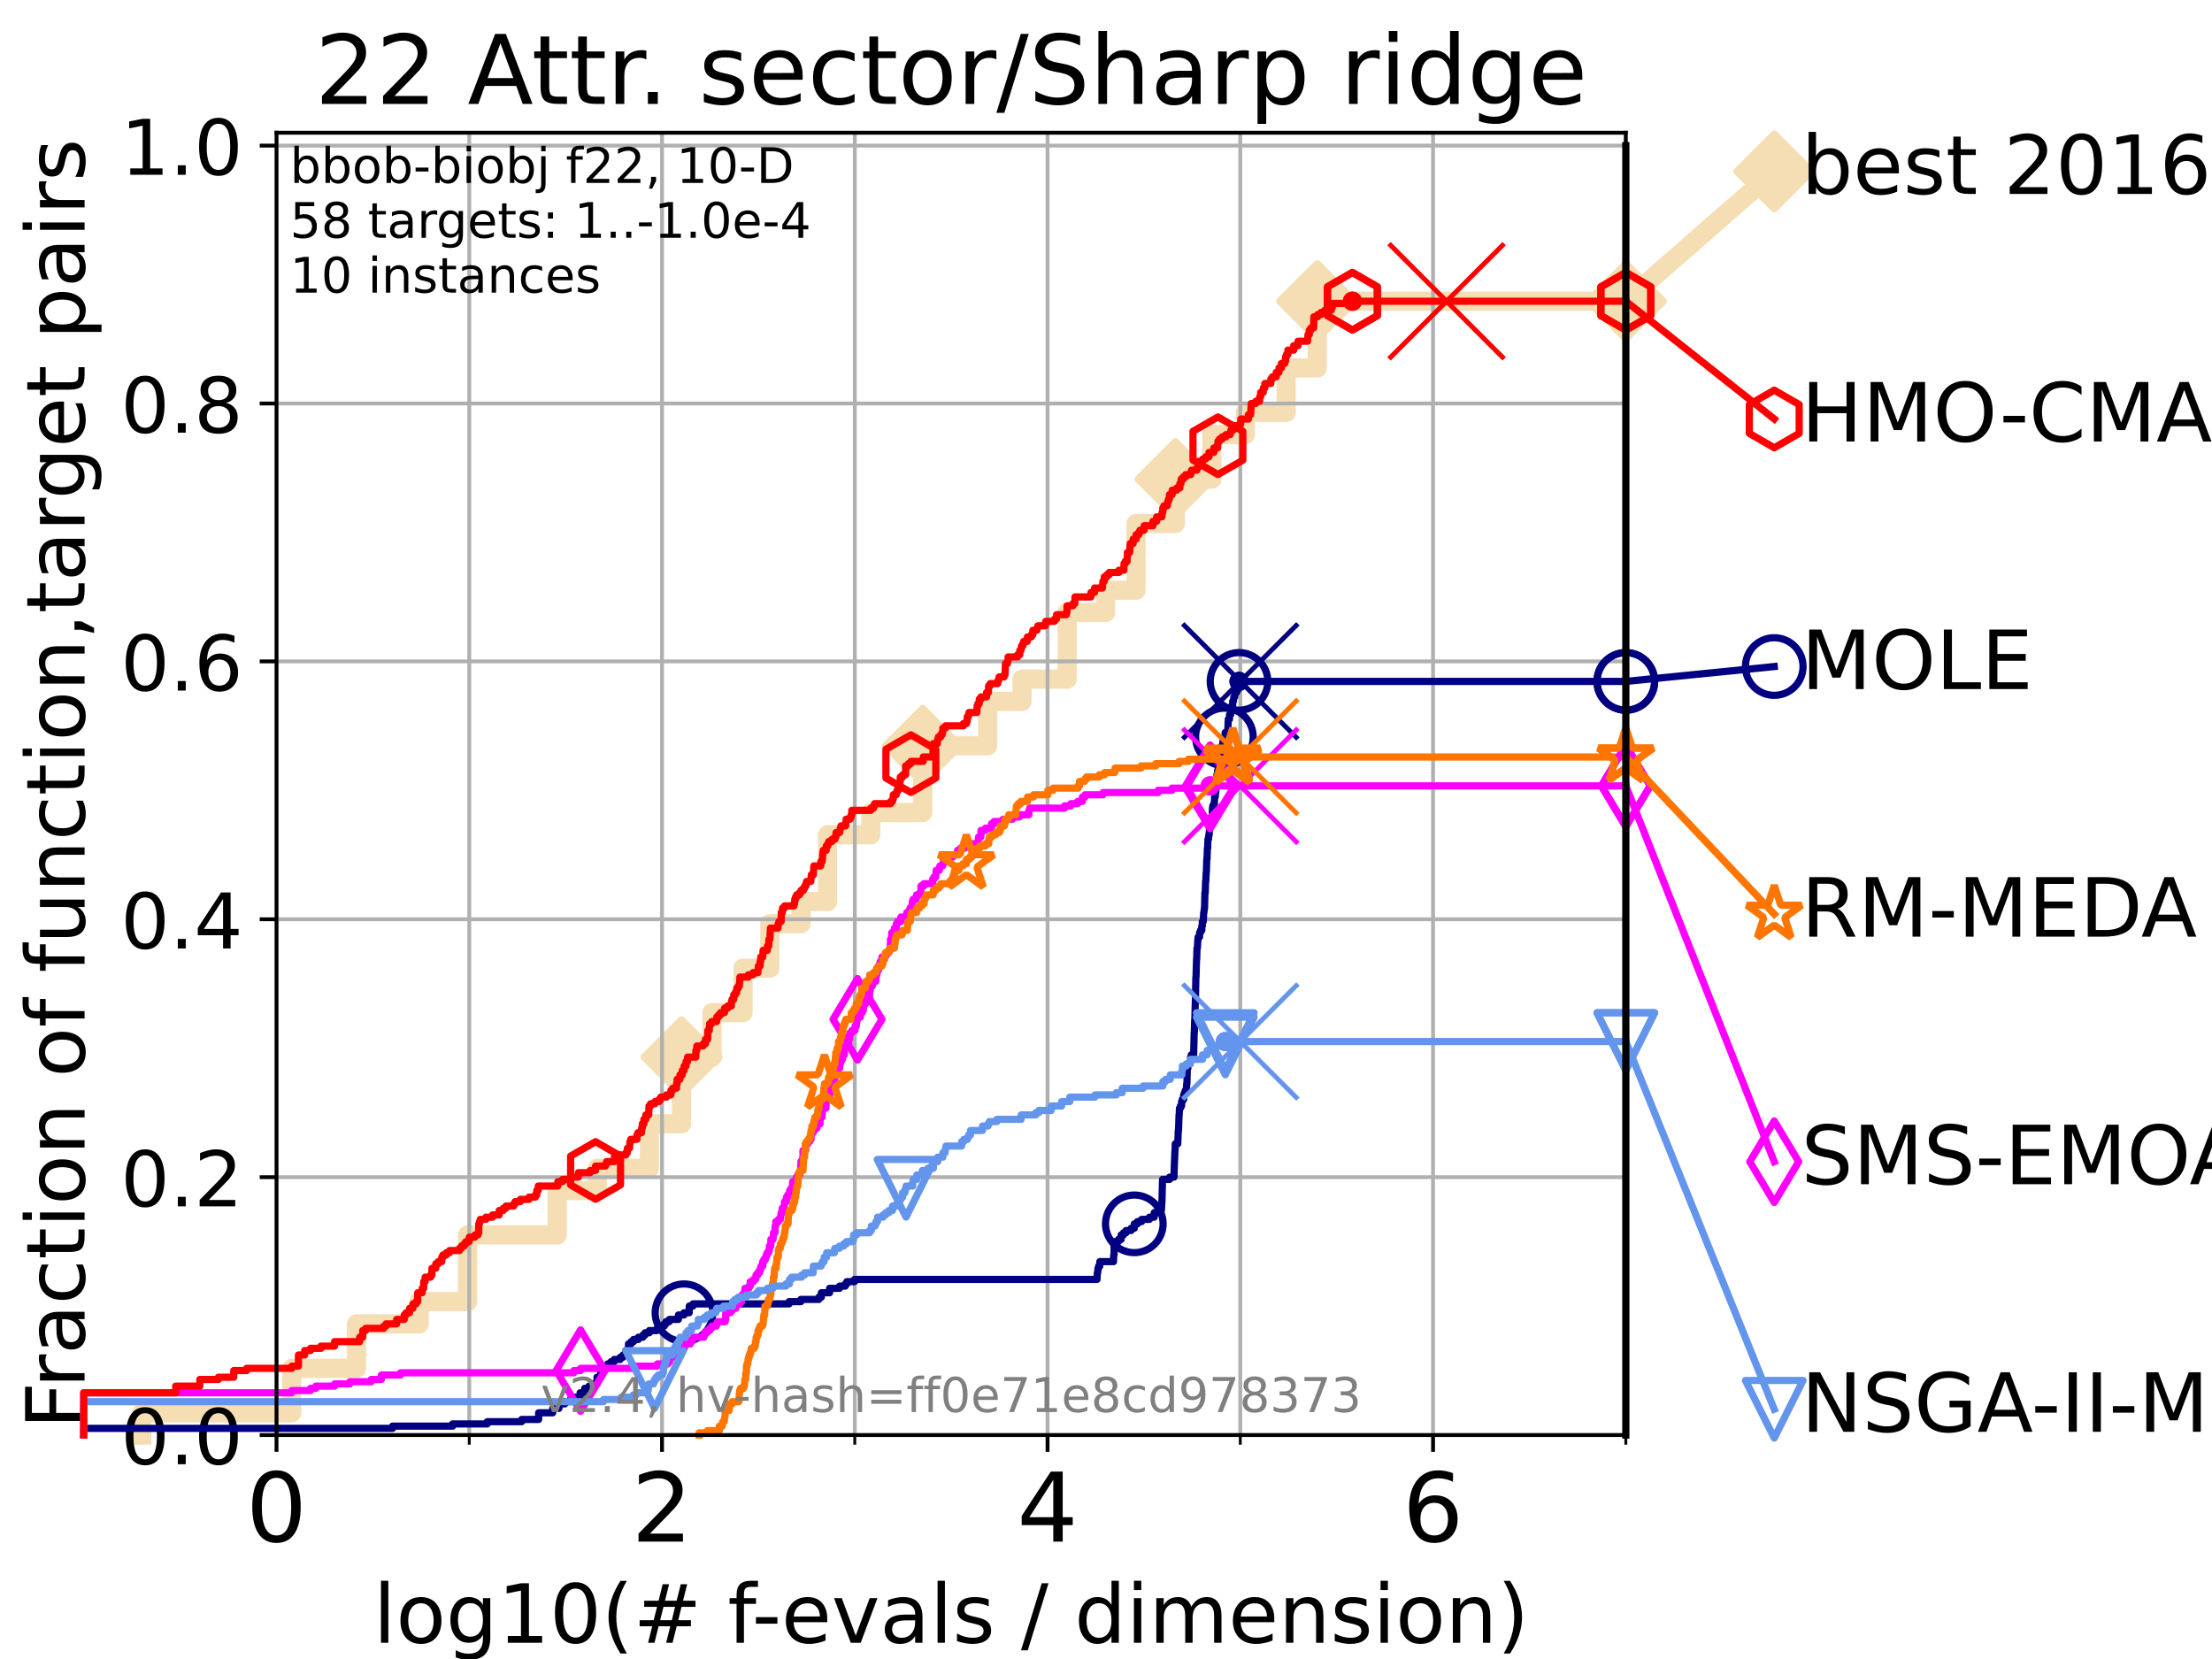 <?xml version="1.0" encoding="utf-8" standalone="no"?>
<!DOCTYPE svg PUBLIC "-//W3C//DTD SVG 1.1//EN"
  "http://www.w3.org/Graphics/SVG/1.1/DTD/svg11.dtd">
<!-- Created with matplotlib (https://matplotlib.org/) -->
<svg height="345.6pt" version="1.1" viewBox="0 0 460.8 345.6" width="460.8pt" xmlns="http://www.w3.org/2000/svg" xmlns:xlink="http://www.w3.org/1999/xlink">
 <defs>
  <style type="text/css">*{stroke-linecap:butt;stroke-linejoin:round;}</style>
 </defs>
 <g id="figure_1">
  <g id="patch_1">
   <path d="M 0 345.6 
L 460.8 345.6 
L 460.8 0 
L 0 0 
z
" style="fill:#ffffff;"/>
  </g>
  <g id="axes_1">
   <g id="patch_2">
    <path d="M 57.6 298.944 
L 338.688 298.944 
L 338.688 27.648 
L 57.6 27.648 
z
" style="fill:#ffffff;"/>
   </g>
   <g id="line2d_1">
    <path d="M 29.533 298.944 
L 29.533 294.313 
L 60.78 294.313 
L 60.78 285.05 
L 74.263 285.05 
L 74.263 275.788 
L 87.33 275.788 
L 87.33 271.157 
L 97.403 271.157 
L 97.403 257.263 
L 116.081 257.263 
L 116.081 248.001 
L 124.444 248.001 
L 124.444 243.37 
L 135.281 243.37 
L 135.281 234.107 
L 141.969 234.107 
L 141.969 220.214 
L 148.335 220.214 
L 148.335 210.951 
L 154.794 210.951 
L 154.794 201.689 
L 160.375 201.689 
L 160.375 192.426 
L 166.879 192.426 
L 166.879 187.795 
L 172.395 187.795 
L 172.395 173.901 
L 181.405 173.901 
L 181.405 169.27 
L 192.214 169.27 
L 192.214 155.377 
L 205.755 155.377 
L 205.755 146.114 
L 212.903 146.114 
L 212.903 141.483 
L 222.311 141.483 
L 222.311 127.589 
L 230.323 127.589 
L 230.323 122.958 
L 236.656 122.958 
L 236.656 109.065 
L 244.853 109.065 
L 244.853 99.802 
L 252.464 99.802 
L 252.464 90.54 
L 259.437 90.54 
L 259.437 85.909 
L 267.923 85.909 
L 267.923 76.646 
L 274.406 76.646 
L 274.406 62.753 
L 338.688 62.753 
" style="fill:none;stroke:#f5deb3;stroke-linecap:square;stroke-width:4;"/>
   </g>
   <g id="line2d_2">
    <defs>
     <path d="M -0 7.778 
L 7.778 0 
L 0 -7.778 
L -7.778 -0 
z
" id="md882f0eee5" style="stroke:#f5deb3;stroke-linejoin:miter;stroke-width:1.5;"/>
    </defs>
    <g>
     <use style="fill:#f5deb3;stroke:#f5deb3;stroke-linejoin:miter;stroke-width:1.5;" x="141.969" xlink:href="#md882f0eee5" y="220.214"/>
     <use style="fill:#f5deb3;stroke:#f5deb3;stroke-linejoin:miter;stroke-width:1.5;" x="192.214" xlink:href="#md882f0eee5" y="155.377"/>
     <use style="fill:#f5deb3;stroke:#f5deb3;stroke-linejoin:miter;stroke-width:1.5;" x="244.853" xlink:href="#md882f0eee5" y="99.802"/>
     <use style="fill:#f5deb3;stroke:#f5deb3;stroke-linejoin:miter;stroke-width:1.5;" x="274.406" xlink:href="#md882f0eee5" y="62.753"/>
     <use style="fill:#f5deb3;stroke:#f5deb3;stroke-linejoin:miter;stroke-width:1.5;" x="274.406" xlink:href="#md882f0eee5" y="62.753"/>
     <use style="fill:#f5deb3;stroke:#f5deb3;stroke-linejoin:miter;stroke-width:1.5;" x="338.688" xlink:href="#md882f0eee5" y="62.753"/>
    </g>
   </g>
   <g id="line2d_3">
    <path style="fill:none;stroke:#f5deb3;stroke-linecap:square;stroke-width:4;"/>
    <g/>
   </g>
   <g id="line2d_4">
    <path d="M 338.688 62.753 
L 369.608 35.706 
" style="fill:none;stroke:#f5deb3;stroke-linecap:square;stroke-width:4;"/>
    <g>
     <use style="fill:#f5deb3;stroke:#f5deb3;stroke-linejoin:miter;stroke-width:1.5;" x="338.688" xlink:href="#md882f0eee5" y="62.753"/>
     <use style="fill:#f5deb3;stroke:#f5deb3;stroke-linejoin:miter;stroke-width:1.5;" x="369.608" xlink:href="#md882f0eee5" y="35.706"/>
    </g>
   </g>
   <g id="matplotlib.axis_1">
    <g id="xtick_1">
     <g id="line2d_5">
      <path clip-path="url(#p6768f08acf)" d="M 57.6 298.944 
L 57.6 27.648 
" style="fill:none;stroke:#b0b0b0;stroke-linecap:square;stroke-width:0.8;"/>
     </g>
     <g id="line2d_6">
      <defs>
       <path d="M 0 0 
L 0 3.5 
" id="mebd8d2d6b4" style="stroke:#000000;stroke-width:0.8;"/>
      </defs>
      <g>
       <use style="stroke:#000000;stroke-width:0.8;" x="57.6" xlink:href="#mebd8d2d6b4" y="298.944"/>
      </g>
     </g>
     <g id="text_1">
      <!-- 0 -->
      <g transform="translate(51.237 321.141)scale(0.2 -0.2)">
       <defs>
        <path d="M 31.781 66.406 
Q 24.172 66.406 20.328 58.906 
Q 16.5 51.422 16.5 36.375 
Q 16.5 21.391 20.328 13.891 
Q 24.172 6.391 31.781 6.391 
Q 39.453 6.391 43.281 13.891 
Q 47.125 21.391 47.125 36.375 
Q 47.125 51.422 43.281 58.906 
Q 39.453 66.406 31.781 66.406 
z
M 31.781 74.219 
Q 44.047 74.219 50.516 64.516 
Q 56.984 54.828 56.984 36.375 
Q 56.984 17.969 50.516 8.266 
Q 44.047 -1.422 31.781 -1.422 
Q 19.531 -1.422 13.062 8.266 
Q 6.594 17.969 6.594 36.375 
Q 6.594 54.828 13.062 64.516 
Q 19.531 74.219 31.781 74.219 
z
" id="DejaVuSans-48"/>
       </defs>
       <use xlink:href="#DejaVuSans-48"/>
      </g>
     </g>
    </g>
    <g id="xtick_2">
     <g id="line2d_7">
      <path clip-path="url(#p6768f08acf)" d="M 137.911 298.944 
L 137.911 27.648 
" style="fill:none;stroke:#b0b0b0;stroke-linecap:square;stroke-width:0.8;"/>
     </g>
     <g id="line2d_8">
      <g>
       <use style="stroke:#000000;stroke-width:0.8;" x="137.911" xlink:href="#mebd8d2d6b4" y="298.944"/>
      </g>
     </g>
     <g id="text_2">
      <!-- 2 -->
      <g transform="translate(131.548 321.141)scale(0.2 -0.2)">
       <defs>
        <path d="M 19.188 8.297 
L 53.609 8.297 
L 53.609 0 
L 7.328 0 
L 7.328 8.297 
Q 12.938 14.109 22.625 23.891 
Q 32.328 33.688 34.812 36.531 
Q 39.547 41.844 41.422 45.531 
Q 43.312 49.219 43.312 52.781 
Q 43.312 58.594 39.234 62.25 
Q 35.156 65.922 28.609 65.922 
Q 23.969 65.922 18.812 64.312 
Q 13.672 62.703 7.812 59.422 
L 7.812 69.391 
Q 13.766 71.781 18.938 73 
Q 24.125 74.219 28.422 74.219 
Q 39.75 74.219 46.484 68.547 
Q 53.219 62.891 53.219 53.422 
Q 53.219 48.922 51.531 44.891 
Q 49.859 40.875 45.406 35.406 
Q 44.188 33.984 37.641 27.219 
Q 31.109 20.453 19.188 8.297 
z
" id="DejaVuSans-50"/>
       </defs>
       <use xlink:href="#DejaVuSans-50"/>
      </g>
     </g>
    </g>
    <g id="xtick_3">
     <g id="line2d_9">
      <path clip-path="url(#p6768f08acf)" d="M 218.222 298.944 
L 218.222 27.648 
" style="fill:none;stroke:#b0b0b0;stroke-linecap:square;stroke-width:0.8;"/>
     </g>
     <g id="line2d_10">
      <g>
       <use style="stroke:#000000;stroke-width:0.8;" x="218.222" xlink:href="#mebd8d2d6b4" y="298.944"/>
      </g>
     </g>
     <g id="text_3">
      <!-- 4 -->
      <g transform="translate(211.859 321.141)scale(0.2 -0.2)">
       <defs>
        <path d="M 37.797 64.312 
L 12.891 25.391 
L 37.797 25.391 
z
M 35.203 72.906 
L 47.609 72.906 
L 47.609 25.391 
L 58.016 25.391 
L 58.016 17.188 
L 47.609 17.188 
L 47.609 0 
L 37.797 0 
L 37.797 17.188 
L 4.891 17.188 
L 4.891 26.703 
z
" id="DejaVuSans-52"/>
       </defs>
       <use xlink:href="#DejaVuSans-52"/>
      </g>
     </g>
    </g>
    <g id="xtick_4">
     <g id="line2d_11">
      <path clip-path="url(#p6768f08acf)" d="M 298.533 298.944 
L 298.533 27.648 
" style="fill:none;stroke:#b0b0b0;stroke-linecap:square;stroke-width:0.8;"/>
     </g>
     <g id="line2d_12">
      <g>
       <use style="stroke:#000000;stroke-width:0.8;" x="298.533" xlink:href="#mebd8d2d6b4" y="298.944"/>
      </g>
     </g>
     <g id="text_4">
      <!-- 6 -->
      <g transform="translate(292.17 321.141)scale(0.2 -0.2)">
       <defs>
        <path d="M 33.016 40.375 
Q 26.375 40.375 22.484 35.828 
Q 18.609 31.297 18.609 23.391 
Q 18.609 15.531 22.484 10.953 
Q 26.375 6.391 33.016 6.391 
Q 39.656 6.391 43.531 10.953 
Q 47.406 15.531 47.406 23.391 
Q 47.406 31.297 43.531 35.828 
Q 39.656 40.375 33.016 40.375 
z
M 52.594 71.297 
L 52.594 62.312 
Q 48.875 64.062 45.094 64.984 
Q 41.312 65.922 37.594 65.922 
Q 27.828 65.922 22.672 59.328 
Q 17.531 52.734 16.797 39.406 
Q 19.672 43.656 24.016 45.922 
Q 28.375 48.188 33.594 48.188 
Q 44.578 48.188 50.953 41.516 
Q 57.328 34.859 57.328 23.391 
Q 57.328 12.156 50.688 5.359 
Q 44.047 -1.422 33.016 -1.422 
Q 20.359 -1.422 13.672 8.266 
Q 6.984 17.969 6.984 36.375 
Q 6.984 53.656 15.188 63.938 
Q 23.391 74.219 37.203 74.219 
Q 40.922 74.219 44.703 73.484 
Q 48.484 72.75 52.594 71.297 
z
" id="DejaVuSans-54"/>
       </defs>
       <use xlink:href="#DejaVuSans-54"/>
      </g>
     </g>
    </g>
    <g id="xtick_5">
     <g id="line2d_13">
      <path clip-path="url(#p6768f08acf)" d="M 97.755 298.944 
L 97.755 27.648 
" style="fill:none;stroke:#b0b0b0;stroke-linecap:square;stroke-width:0.8;"/>
     </g>
     <g id="line2d_14">
      <defs>
       <path d="M 0 0 
L 0 2 
" id="m320616de1e" style="stroke:#000000;stroke-width:0.6;"/>
      </defs>
      <g>
       <use style="stroke:#000000;stroke-width:0.6;" x="97.755" xlink:href="#m320616de1e" y="298.944"/>
      </g>
     </g>
    </g>
    <g id="xtick_6">
     <g id="line2d_15">
      <path clip-path="url(#p6768f08acf)" d="M 178.066 298.944 
L 178.066 27.648 
" style="fill:none;stroke:#b0b0b0;stroke-linecap:square;stroke-width:0.8;"/>
     </g>
     <g id="line2d_16">
      <g>
       <use style="stroke:#000000;stroke-width:0.6;" x="178.066" xlink:href="#m320616de1e" y="298.944"/>
      </g>
     </g>
    </g>
    <g id="xtick_7">
     <g id="line2d_17">
      <path clip-path="url(#p6768f08acf)" d="M 258.377 298.944 
L 258.377 27.648 
" style="fill:none;stroke:#b0b0b0;stroke-linecap:square;stroke-width:0.8;"/>
     </g>
     <g id="line2d_18">
      <g>
       <use style="stroke:#000000;stroke-width:0.6;" x="258.377" xlink:href="#m320616de1e" y="298.944"/>
      </g>
     </g>
    </g>
    <g id="xtick_8">
     <g id="line2d_19">
      <path clip-path="url(#p6768f08acf)" d="M 338.688 298.944 
L 338.688 27.648 
" style="fill:none;stroke:#b0b0b0;stroke-linecap:square;stroke-width:0.8;"/>
     </g>
     <g id="line2d_20">
      <g>
       <use style="stroke:#000000;stroke-width:0.6;" x="338.688" xlink:href="#m320616de1e" y="298.944"/>
      </g>
     </g>
    </g>
    <g id="text_5">
     <!-- log10(# f-evals / dimension) -->
     <g transform="translate(77.764 342.218)scale(0.17 -0.17)">
      <defs>
       <path d="M 9.422 75.984 
L 18.406 75.984 
L 18.406 0 
L 9.422 0 
z
" id="DejaVuSans-108"/>
       <path d="M 30.609 48.391 
Q 23.391 48.391 19.188 42.75 
Q 14.984 37.109 14.984 27.297 
Q 14.984 17.484 19.156 11.844 
Q 23.344 6.203 30.609 6.203 
Q 37.797 6.203 41.984 11.859 
Q 46.188 17.531 46.188 27.297 
Q 46.188 37.016 41.984 42.703 
Q 37.797 48.391 30.609 48.391 
z
M 30.609 56 
Q 42.328 56 49.016 48.375 
Q 55.719 40.766 55.719 27.297 
Q 55.719 13.875 49.016 6.219 
Q 42.328 -1.422 30.609 -1.422 
Q 18.844 -1.422 12.172 6.219 
Q 5.516 13.875 5.516 27.297 
Q 5.516 40.766 12.172 48.375 
Q 18.844 56 30.609 56 
z
" id="DejaVuSans-111"/>
       <path d="M 45.406 27.984 
Q 45.406 37.75 41.375 43.109 
Q 37.359 48.484 30.078 48.484 
Q 22.859 48.484 18.828 43.109 
Q 14.797 37.75 14.797 27.984 
Q 14.797 18.266 18.828 12.891 
Q 22.859 7.516 30.078 7.516 
Q 37.359 7.516 41.375 12.891 
Q 45.406 18.266 45.406 27.984 
z
M 54.391 6.781 
Q 54.391 -7.172 48.188 -13.984 
Q 42 -20.797 29.203 -20.797 
Q 24.469 -20.797 20.266 -20.094 
Q 16.062 -19.391 12.109 -17.922 
L 12.109 -9.188 
Q 16.062 -11.328 19.922 -12.344 
Q 23.781 -13.375 27.781 -13.375 
Q 36.625 -13.375 41.016 -8.766 
Q 45.406 -4.156 45.406 5.172 
L 45.406 9.625 
Q 42.625 4.781 38.281 2.391 
Q 33.938 0 27.875 0 
Q 17.828 0 11.672 7.656 
Q 5.516 15.328 5.516 27.984 
Q 5.516 40.672 11.672 48.328 
Q 17.828 56 27.875 56 
Q 33.938 56 38.281 53.609 
Q 42.625 51.219 45.406 46.391 
L 45.406 54.688 
L 54.391 54.688 
z
" id="DejaVuSans-103"/>
       <path d="M 12.406 8.297 
L 28.516 8.297 
L 28.516 63.922 
L 10.984 60.406 
L 10.984 69.391 
L 28.422 72.906 
L 38.281 72.906 
L 38.281 8.297 
L 54.391 8.297 
L 54.391 0 
L 12.406 0 
z
" id="DejaVuSans-49"/>
       <path d="M 31 75.875 
Q 24.469 64.656 21.281 53.656 
Q 18.109 42.672 18.109 31.391 
Q 18.109 20.125 21.312 9.062 
Q 24.516 -2 31 -13.188 
L 23.188 -13.188 
Q 15.875 -1.703 12.234 9.375 
Q 8.594 20.453 8.594 31.391 
Q 8.594 42.281 12.203 53.312 
Q 15.828 64.359 23.188 75.875 
z
" id="DejaVuSans-40"/>
       <path d="M 51.125 44 
L 36.922 44 
L 32.812 27.688 
L 47.125 27.688 
z
M 43.797 71.781 
L 38.719 51.516 
L 52.984 51.516 
L 58.109 71.781 
L 65.922 71.781 
L 60.891 51.516 
L 76.125 51.516 
L 76.125 44 
L 58.984 44 
L 54.984 27.688 
L 70.516 27.688 
L 70.516 20.219 
L 53.078 20.219 
L 48 0 
L 40.188 0 
L 45.219 20.219 
L 30.906 20.219 
L 25.875 0 
L 18.016 0 
L 23.094 20.219 
L 7.719 20.219 
L 7.719 27.688 
L 24.906 27.688 
L 29 44 
L 13.281 44 
L 13.281 51.516 
L 30.906 51.516 
L 35.891 71.781 
z
" id="DejaVuSans-35"/>
       <path id="DejaVuSans-32"/>
       <path d="M 37.109 75.984 
L 37.109 68.5 
L 28.516 68.5 
Q 23.688 68.5 21.797 66.547 
Q 19.922 64.594 19.922 59.516 
L 19.922 54.688 
L 34.719 54.688 
L 34.719 47.703 
L 19.922 47.703 
L 19.922 0 
L 10.891 0 
L 10.891 47.703 
L 2.297 47.703 
L 2.297 54.688 
L 10.891 54.688 
L 10.891 58.5 
Q 10.891 67.625 15.141 71.797 
Q 19.391 75.984 28.609 75.984 
z
" id="DejaVuSans-102"/>
       <path d="M 4.891 31.391 
L 31.203 31.391 
L 31.203 23.391 
L 4.891 23.391 
z
" id="DejaVuSans-45"/>
       <path d="M 56.203 29.594 
L 56.203 25.203 
L 14.891 25.203 
Q 15.484 15.922 20.484 11.062 
Q 25.484 6.203 34.422 6.203 
Q 39.594 6.203 44.453 7.469 
Q 49.312 8.734 54.109 11.281 
L 54.109 2.781 
Q 49.266 0.734 44.188 -0.344 
Q 39.109 -1.422 33.891 -1.422 
Q 20.797 -1.422 13.156 6.188 
Q 5.516 13.812 5.516 26.812 
Q 5.516 40.234 12.766 48.109 
Q 20.016 56 32.328 56 
Q 43.359 56 49.781 48.891 
Q 56.203 41.797 56.203 29.594 
z
M 47.219 32.234 
Q 47.125 39.594 43.094 43.984 
Q 39.062 48.391 32.422 48.391 
Q 24.906 48.391 20.391 44.141 
Q 15.875 39.891 15.188 32.172 
z
" id="DejaVuSans-101"/>
       <path d="M 2.984 54.688 
L 12.5 54.688 
L 29.594 8.797 
L 46.688 54.688 
L 56.203 54.688 
L 35.688 0 
L 23.484 0 
z
" id="DejaVuSans-118"/>
       <path d="M 34.281 27.484 
Q 23.391 27.484 19.188 25 
Q 14.984 22.516 14.984 16.5 
Q 14.984 11.719 18.141 8.906 
Q 21.297 6.109 26.703 6.109 
Q 34.188 6.109 38.703 11.406 
Q 43.219 16.703 43.219 25.484 
L 43.219 27.484 
z
M 52.203 31.203 
L 52.203 0 
L 43.219 0 
L 43.219 8.297 
Q 40.141 3.328 35.547 0.953 
Q 30.953 -1.422 24.312 -1.422 
Q 15.922 -1.422 10.953 3.297 
Q 6 8.016 6 15.922 
Q 6 25.141 12.172 29.828 
Q 18.359 34.516 30.609 34.516 
L 43.219 34.516 
L 43.219 35.406 
Q 43.219 41.609 39.141 45 
Q 35.062 48.391 27.688 48.391 
Q 23 48.391 18.547 47.266 
Q 14.109 46.141 10.016 43.891 
L 10.016 52.203 
Q 14.938 54.109 19.578 55.047 
Q 24.219 56 28.609 56 
Q 40.484 56 46.344 49.844 
Q 52.203 43.703 52.203 31.203 
z
" id="DejaVuSans-97"/>
       <path d="M 44.281 53.078 
L 44.281 44.578 
Q 40.484 46.531 36.375 47.5 
Q 32.281 48.484 27.875 48.484 
Q 21.188 48.484 17.844 46.438 
Q 14.5 44.391 14.5 40.281 
Q 14.5 37.156 16.891 35.375 
Q 19.281 33.594 26.516 31.984 
L 29.594 31.297 
Q 39.156 29.25 43.188 25.516 
Q 47.219 21.781 47.219 15.094 
Q 47.219 7.469 41.188 3.016 
Q 35.156 -1.422 24.609 -1.422 
Q 20.219 -1.422 15.453 -0.562 
Q 10.688 0.297 5.422 2 
L 5.422 11.281 
Q 10.406 8.688 15.234 7.391 
Q 20.062 6.109 24.812 6.109 
Q 31.156 6.109 34.562 8.281 
Q 37.984 10.453 37.984 14.406 
Q 37.984 18.062 35.516 20.016 
Q 33.062 21.969 24.703 23.781 
L 21.578 24.516 
Q 13.234 26.266 9.516 29.906 
Q 5.812 33.547 5.812 39.891 
Q 5.812 47.609 11.281 51.797 
Q 16.75 56 26.812 56 
Q 31.781 56 36.172 55.266 
Q 40.578 54.547 44.281 53.078 
z
" id="DejaVuSans-115"/>
       <path d="M 25.391 72.906 
L 33.688 72.906 
L 8.297 -9.281 
L 0 -9.281 
z
" id="DejaVuSans-47"/>
       <path d="M 45.406 46.391 
L 45.406 75.984 
L 54.391 75.984 
L 54.391 0 
L 45.406 0 
L 45.406 8.203 
Q 42.578 3.328 38.25 0.953 
Q 33.938 -1.422 27.875 -1.422 
Q 17.969 -1.422 11.734 6.484 
Q 5.516 14.406 5.516 27.297 
Q 5.516 40.188 11.734 48.094 
Q 17.969 56 27.875 56 
Q 33.938 56 38.25 53.625 
Q 42.578 51.266 45.406 46.391 
z
M 14.797 27.297 
Q 14.797 17.391 18.875 11.75 
Q 22.953 6.109 30.078 6.109 
Q 37.203 6.109 41.297 11.75 
Q 45.406 17.391 45.406 27.297 
Q 45.406 37.203 41.297 42.844 
Q 37.203 48.484 30.078 48.484 
Q 22.953 48.484 18.875 42.844 
Q 14.797 37.203 14.797 27.297 
z
" id="DejaVuSans-100"/>
       <path d="M 9.422 54.688 
L 18.406 54.688 
L 18.406 0 
L 9.422 0 
z
M 9.422 75.984 
L 18.406 75.984 
L 18.406 64.594 
L 9.422 64.594 
z
" id="DejaVuSans-105"/>
       <path d="M 52 44.188 
Q 55.375 50.25 60.062 53.125 
Q 64.75 56 71.094 56 
Q 79.641 56 84.281 50.016 
Q 88.922 44.047 88.922 33.016 
L 88.922 0 
L 79.891 0 
L 79.891 32.719 
Q 79.891 40.578 77.094 44.375 
Q 74.312 48.188 68.609 48.188 
Q 61.625 48.188 57.562 43.547 
Q 53.516 38.922 53.516 30.906 
L 53.516 0 
L 44.484 0 
L 44.484 32.719 
Q 44.484 40.625 41.703 44.406 
Q 38.922 48.188 33.109 48.188 
Q 26.219 48.188 22.156 43.531 
Q 18.109 38.875 18.109 30.906 
L 18.109 0 
L 9.078 0 
L 9.078 54.688 
L 18.109 54.688 
L 18.109 46.188 
Q 21.188 51.219 25.484 53.609 
Q 29.781 56 35.688 56 
Q 41.656 56 45.828 52.969 
Q 50 49.953 52 44.188 
z
" id="DejaVuSans-109"/>
       <path d="M 54.891 33.016 
L 54.891 0 
L 45.906 0 
L 45.906 32.719 
Q 45.906 40.484 42.875 44.328 
Q 39.844 48.188 33.797 48.188 
Q 26.516 48.188 22.312 43.547 
Q 18.109 38.922 18.109 30.906 
L 18.109 0 
L 9.078 0 
L 9.078 54.688 
L 18.109 54.688 
L 18.109 46.188 
Q 21.344 51.125 25.703 53.562 
Q 30.078 56 35.797 56 
Q 45.219 56 50.047 50.172 
Q 54.891 44.344 54.891 33.016 
z
" id="DejaVuSans-110"/>
       <path d="M 8.016 75.875 
L 15.828 75.875 
Q 23.141 64.359 26.781 53.312 
Q 30.422 42.281 30.422 31.391 
Q 30.422 20.453 26.781 9.375 
Q 23.141 -1.703 15.828 -13.188 
L 8.016 -13.188 
Q 14.5 -2 17.703 9.062 
Q 20.906 20.125 20.906 31.391 
Q 20.906 42.672 17.703 53.656 
Q 14.5 64.656 8.016 75.875 
z
" id="DejaVuSans-41"/>
      </defs>
      <use xlink:href="#DejaVuSans-108"/>
      <use x="27.783" xlink:href="#DejaVuSans-111"/>
      <use x="88.965" xlink:href="#DejaVuSans-103"/>
      <use x="152.441" xlink:href="#DejaVuSans-49"/>
      <use x="216.064" xlink:href="#DejaVuSans-48"/>
      <use x="279.688" xlink:href="#DejaVuSans-40"/>
      <use x="318.701" xlink:href="#DejaVuSans-35"/>
      <use x="402.49" xlink:href="#DejaVuSans-32"/>
      <use x="434.277" xlink:href="#DejaVuSans-102"/>
      <use x="463.982" xlink:href="#DejaVuSans-45"/>
      <use x="500.066" xlink:href="#DejaVuSans-101"/>
      <use x="561.59" xlink:href="#DejaVuSans-118"/>
      <use x="620.77" xlink:href="#DejaVuSans-97"/>
      <use x="682.049" xlink:href="#DejaVuSans-108"/>
      <use x="709.832" xlink:href="#DejaVuSans-115"/>
      <use x="761.932" xlink:href="#DejaVuSans-32"/>
      <use x="793.719" xlink:href="#DejaVuSans-47"/>
      <use x="827.41" xlink:href="#DejaVuSans-32"/>
      <use x="859.197" xlink:href="#DejaVuSans-100"/>
      <use x="922.674" xlink:href="#DejaVuSans-105"/>
      <use x="950.457" xlink:href="#DejaVuSans-109"/>
      <use x="1047.869" xlink:href="#DejaVuSans-101"/>
      <use x="1109.393" xlink:href="#DejaVuSans-110"/>
      <use x="1172.771" xlink:href="#DejaVuSans-115"/>
      <use x="1224.871" xlink:href="#DejaVuSans-105"/>
      <use x="1252.654" xlink:href="#DejaVuSans-111"/>
      <use x="1313.836" xlink:href="#DejaVuSans-110"/>
      <use x="1377.215" xlink:href="#DejaVuSans-41"/>
     </g>
    </g>
   </g>
   <g id="matplotlib.axis_2">
    <g id="ytick_1">
     <g id="line2d_21">
      <path clip-path="url(#p6768f08acf)" d="M 57.6 298.944 
L 338.688 298.944 
" style="fill:none;stroke:#b0b0b0;stroke-linecap:square;stroke-width:0.8;"/>
     </g>
     <g id="line2d_22">
      <defs>
       <path d="M 0 0 
L -3.5 0 
" id="m07bc865de7" style="stroke:#000000;stroke-width:0.8;"/>
      </defs>
      <g>
       <use style="stroke:#000000;stroke-width:0.8;" x="57.6" xlink:href="#m07bc865de7" y="298.944"/>
      </g>
     </g>
     <g id="text_6">
      <!-- 0.0 -->
      <g transform="translate(25.155 305.023)scale(0.16 -0.16)">
       <defs>
        <path d="M 10.688 12.406 
L 21 12.406 
L 21 0 
L 10.688 0 
z
" id="DejaVuSans-46"/>
       </defs>
       <use xlink:href="#DejaVuSans-48"/>
       <use x="63.623" xlink:href="#DejaVuSans-46"/>
       <use x="95.41" xlink:href="#DejaVuSans-48"/>
      </g>
     </g>
    </g>
    <g id="ytick_2">
     <g id="line2d_23">
      <path clip-path="url(#p6768f08acf)" d="M 57.6 245.222 
L 338.688 245.222 
" style="fill:none;stroke:#b0b0b0;stroke-linecap:square;stroke-width:0.8;"/>
     </g>
     <g id="line2d_24">
      <g>
       <use style="stroke:#000000;stroke-width:0.8;" x="57.6" xlink:href="#m07bc865de7" y="245.222"/>
      </g>
     </g>
     <g id="text_7">
      <!-- 0.2 -->
      <g transform="translate(25.155 251.301)scale(0.16 -0.16)">
       <use xlink:href="#DejaVuSans-48"/>
       <use x="63.623" xlink:href="#DejaVuSans-46"/>
       <use x="95.41" xlink:href="#DejaVuSans-50"/>
      </g>
     </g>
    </g>
    <g id="ytick_3">
     <g id="line2d_25">
      <path clip-path="url(#p6768f08acf)" d="M 57.6 191.5 
L 338.688 191.5 
" style="fill:none;stroke:#b0b0b0;stroke-linecap:square;stroke-width:0.8;"/>
     </g>
     <g id="line2d_26">
      <g>
       <use style="stroke:#000000;stroke-width:0.8;" x="57.6" xlink:href="#m07bc865de7" y="191.5"/>
      </g>
     </g>
     <g id="text_8">
      <!-- 0.4 -->
      <g transform="translate(25.155 197.579)scale(0.16 -0.16)">
       <use xlink:href="#DejaVuSans-48"/>
       <use x="63.623" xlink:href="#DejaVuSans-46"/>
       <use x="95.41" xlink:href="#DejaVuSans-52"/>
      </g>
     </g>
    </g>
    <g id="ytick_4">
     <g id="line2d_27">
      <path clip-path="url(#p6768f08acf)" d="M 57.6 137.778 
L 338.688 137.778 
" style="fill:none;stroke:#b0b0b0;stroke-linecap:square;stroke-width:0.8;"/>
     </g>
     <g id="line2d_28">
      <g>
       <use style="stroke:#000000;stroke-width:0.8;" x="57.6" xlink:href="#m07bc865de7" y="137.778"/>
      </g>
     </g>
     <g id="text_9">
      <!-- 0.6 -->
      <g transform="translate(25.155 143.857)scale(0.16 -0.16)">
       <use xlink:href="#DejaVuSans-48"/>
       <use x="63.623" xlink:href="#DejaVuSans-46"/>
       <use x="95.41" xlink:href="#DejaVuSans-54"/>
      </g>
     </g>
    </g>
    <g id="ytick_5">
     <g id="line2d_29">
      <path clip-path="url(#p6768f08acf)" d="M 57.6 84.056 
L 338.688 84.056 
" style="fill:none;stroke:#b0b0b0;stroke-linecap:square;stroke-width:0.8;"/>
     </g>
     <g id="line2d_30">
      <g>
       <use style="stroke:#000000;stroke-width:0.8;" x="57.6" xlink:href="#m07bc865de7" y="84.056"/>
      </g>
     </g>
     <g id="text_10">
      <!-- 0.8 -->
      <g transform="translate(25.155 90.135)scale(0.16 -0.16)">
       <defs>
        <path d="M 31.781 34.625 
Q 24.75 34.625 20.719 30.859 
Q 16.703 27.094 16.703 20.516 
Q 16.703 13.922 20.719 10.156 
Q 24.75 6.391 31.781 6.391 
Q 38.812 6.391 42.859 10.172 
Q 46.922 13.969 46.922 20.516 
Q 46.922 27.094 42.891 30.859 
Q 38.875 34.625 31.781 34.625 
z
M 21.922 38.812 
Q 15.578 40.375 12.031 44.719 
Q 8.5 49.078 8.5 55.328 
Q 8.5 64.062 14.719 69.141 
Q 20.953 74.219 31.781 74.219 
Q 42.672 74.219 48.875 69.141 
Q 55.078 64.062 55.078 55.328 
Q 55.078 49.078 51.531 44.719 
Q 48 40.375 41.703 38.812 
Q 48.828 37.156 52.797 32.312 
Q 56.781 27.484 56.781 20.516 
Q 56.781 9.906 50.312 4.234 
Q 43.844 -1.422 31.781 -1.422 
Q 19.734 -1.422 13.25 4.234 
Q 6.781 9.906 6.781 20.516 
Q 6.781 27.484 10.781 32.312 
Q 14.797 37.156 21.922 38.812 
z
M 18.312 54.391 
Q 18.312 48.734 21.844 45.562 
Q 25.391 42.391 31.781 42.391 
Q 38.141 42.391 41.719 45.562 
Q 45.312 48.734 45.312 54.391 
Q 45.312 60.062 41.719 63.234 
Q 38.141 66.406 31.781 66.406 
Q 25.391 66.406 21.844 63.234 
Q 18.312 60.062 18.312 54.391 
z
" id="DejaVuSans-56"/>
       </defs>
       <use xlink:href="#DejaVuSans-48"/>
       <use x="63.623" xlink:href="#DejaVuSans-46"/>
       <use x="95.41" xlink:href="#DejaVuSans-56"/>
      </g>
     </g>
    </g>
    <g id="ytick_6">
     <g id="line2d_31">
      <path clip-path="url(#p6768f08acf)" d="M 57.6 30.334 
L 338.688 30.334 
" style="fill:none;stroke:#b0b0b0;stroke-linecap:square;stroke-width:0.8;"/>
     </g>
     <g id="line2d_32">
      <g>
       <use style="stroke:#000000;stroke-width:0.8;" x="57.6" xlink:href="#m07bc865de7" y="30.334"/>
      </g>
     </g>
     <g id="text_11">
      <!-- 1.0 -->
      <g transform="translate(25.155 36.413)scale(0.16 -0.16)">
       <use xlink:href="#DejaVuSans-49"/>
       <use x="63.623" xlink:href="#DejaVuSans-46"/>
       <use x="95.41" xlink:href="#DejaVuSans-48"/>
      </g>
     </g>
    </g>
    <g id="text_12">
     <!-- Fraction of function,target pairs -->
     <g transform="translate(17.62 297.681)rotate(-90)scale(0.17 -0.17)">
      <defs>
       <path d="M 9.812 72.906 
L 51.703 72.906 
L 51.703 64.594 
L 19.672 64.594 
L 19.672 43.109 
L 48.578 43.109 
L 48.578 34.812 
L 19.672 34.812 
L 19.672 0 
L 9.812 0 
z
" id="DejaVuSans-70"/>
       <path d="M 41.109 46.297 
Q 39.594 47.172 37.812 47.578 
Q 36.031 48 33.891 48 
Q 26.266 48 22.188 43.047 
Q 18.109 38.094 18.109 28.812 
L 18.109 0 
L 9.078 0 
L 9.078 54.688 
L 18.109 54.688 
L 18.109 46.188 
Q 20.953 51.172 25.484 53.578 
Q 30.031 56 36.531 56 
Q 37.453 56 38.578 55.875 
Q 39.703 55.766 41.062 55.516 
z
" id="DejaVuSans-114"/>
       <path d="M 48.781 52.594 
L 48.781 44.188 
Q 44.969 46.297 41.141 47.344 
Q 37.312 48.391 33.406 48.391 
Q 24.656 48.391 19.812 42.844 
Q 14.984 37.312 14.984 27.297 
Q 14.984 17.281 19.812 11.734 
Q 24.656 6.203 33.406 6.203 
Q 37.312 6.203 41.141 7.25 
Q 44.969 8.297 48.781 10.406 
L 48.781 2.094 
Q 45.016 0.344 40.984 -0.531 
Q 36.969 -1.422 32.422 -1.422 
Q 20.062 -1.422 12.781 6.344 
Q 5.516 14.109 5.516 27.297 
Q 5.516 40.672 12.859 48.328 
Q 20.219 56 33.016 56 
Q 37.156 56 41.109 55.141 
Q 45.062 54.297 48.781 52.594 
z
" id="DejaVuSans-99"/>
       <path d="M 18.312 70.219 
L 18.312 54.688 
L 36.812 54.688 
L 36.812 47.703 
L 18.312 47.703 
L 18.312 18.016 
Q 18.312 11.328 20.141 9.422 
Q 21.969 7.516 27.594 7.516 
L 36.812 7.516 
L 36.812 0 
L 27.594 0 
Q 17.188 0 13.234 3.875 
Q 9.281 7.766 9.281 18.016 
L 9.281 47.703 
L 2.688 47.703 
L 2.688 54.688 
L 9.281 54.688 
L 9.281 70.219 
z
" id="DejaVuSans-116"/>
       <path d="M 8.5 21.578 
L 8.5 54.688 
L 17.484 54.688 
L 17.484 21.922 
Q 17.484 14.156 20.5 10.266 
Q 23.531 6.391 29.594 6.391 
Q 36.859 6.391 41.078 11.031 
Q 45.312 15.672 45.312 23.688 
L 45.312 54.688 
L 54.297 54.688 
L 54.297 0 
L 45.312 0 
L 45.312 8.406 
Q 42.047 3.422 37.719 1 
Q 33.406 -1.422 27.688 -1.422 
Q 18.266 -1.422 13.375 4.438 
Q 8.5 10.297 8.5 21.578 
z
M 31.109 56 
z
" id="DejaVuSans-117"/>
       <path d="M 11.719 12.406 
L 22.016 12.406 
L 22.016 4 
L 14.016 -11.625 
L 7.719 -11.625 
L 11.719 4 
z
" id="DejaVuSans-44"/>
       <path d="M 18.109 8.203 
L 18.109 -20.797 
L 9.078 -20.797 
L 9.078 54.688 
L 18.109 54.688 
L 18.109 46.391 
Q 20.953 51.266 25.266 53.625 
Q 29.594 56 35.594 56 
Q 45.562 56 51.781 48.094 
Q 58.016 40.188 58.016 27.297 
Q 58.016 14.406 51.781 6.484 
Q 45.562 -1.422 35.594 -1.422 
Q 29.594 -1.422 25.266 0.953 
Q 20.953 3.328 18.109 8.203 
z
M 48.688 27.297 
Q 48.688 37.203 44.609 42.844 
Q 40.531 48.484 33.406 48.484 
Q 26.266 48.484 22.188 42.844 
Q 18.109 37.203 18.109 27.297 
Q 18.109 17.391 22.188 11.75 
Q 26.266 6.109 33.406 6.109 
Q 40.531 6.109 44.609 11.75 
Q 48.688 17.391 48.688 27.297 
z
" id="DejaVuSans-112"/>
      </defs>
      <use xlink:href="#DejaVuSans-70"/>
      <use x="50.27" xlink:href="#DejaVuSans-114"/>
      <use x="91.383" xlink:href="#DejaVuSans-97"/>
      <use x="152.662" xlink:href="#DejaVuSans-99"/>
      <use x="207.643" xlink:href="#DejaVuSans-116"/>
      <use x="246.852" xlink:href="#DejaVuSans-105"/>
      <use x="274.635" xlink:href="#DejaVuSans-111"/>
      <use x="335.816" xlink:href="#DejaVuSans-110"/>
      <use x="399.195" xlink:href="#DejaVuSans-32"/>
      <use x="430.982" xlink:href="#DejaVuSans-111"/>
      <use x="492.164" xlink:href="#DejaVuSans-102"/>
      <use x="527.369" xlink:href="#DejaVuSans-32"/>
      <use x="559.156" xlink:href="#DejaVuSans-102"/>
      <use x="594.361" xlink:href="#DejaVuSans-117"/>
      <use x="657.74" xlink:href="#DejaVuSans-110"/>
      <use x="721.119" xlink:href="#DejaVuSans-99"/>
      <use x="776.1" xlink:href="#DejaVuSans-116"/>
      <use x="815.309" xlink:href="#DejaVuSans-105"/>
      <use x="843.092" xlink:href="#DejaVuSans-111"/>
      <use x="904.273" xlink:href="#DejaVuSans-110"/>
      <use x="967.652" xlink:href="#DejaVuSans-44"/>
      <use x="999.439" xlink:href="#DejaVuSans-116"/>
      <use x="1038.648" xlink:href="#DejaVuSans-97"/>
      <use x="1099.928" xlink:href="#DejaVuSans-114"/>
      <use x="1139.291" xlink:href="#DejaVuSans-103"/>
      <use x="1202.768" xlink:href="#DejaVuSans-101"/>
      <use x="1264.291" xlink:href="#DejaVuSans-116"/>
      <use x="1303.5" xlink:href="#DejaVuSans-32"/>
      <use x="1335.287" xlink:href="#DejaVuSans-112"/>
      <use x="1398.764" xlink:href="#DejaVuSans-97"/>
      <use x="1460.043" xlink:href="#DejaVuSans-105"/>
      <use x="1487.826" xlink:href="#DejaVuSans-114"/>
      <use x="1528.939" xlink:href="#DejaVuSans-115"/>
     </g>
    </g>
   </g>
   <g id="line2d_33">
    <defs>
     <path d="M 0 1.5 
C 0.398 1.5 0.779 1.342 1.061 1.061 
C 1.342 0.779 1.5 0.398 1.5 0 
C 1.5 -0.398 1.342 -0.779 1.061 -1.061 
C 0.779 -1.342 0.398 -1.5 0 -1.5 
C -0.398 -1.5 -0.779 -1.342 -1.061 -1.061 
C -1.342 -0.779 -1.5 -0.398 -1.5 0 
C -1.5 0.398 -1.342 0.779 -1.061 1.061 
C -0.779 1.342 -0.398 1.5 0 1.5 
z
" id="m45d2ce0d04" style="stroke:#f5deb3;"/>
    </defs>
    <g>
     <use style="fill:#f5deb3;stroke:#f5deb3;" x="274.406" xlink:href="#m45d2ce0d04" y="62.753"/>
     <use style="fill:#f5deb3;stroke:#f5deb3;" x="274.406" xlink:href="#m45d2ce0d04" y="62.753"/>
    </g>
   </g>
   <g id="line2d_34">
    <defs>
     <path d="M 0 1.5 
C 0.398 1.5 0.779 1.342 1.061 1.061 
C 1.342 0.779 1.5 0.398 1.5 0 
C 1.5 -0.398 1.342 -0.779 1.061 -1.061 
C 0.779 -1.342 0.398 -1.5 0 -1.5 
C -0.398 -1.5 -0.779 -1.342 -1.061 -1.061 
C -1.342 -0.779 -1.5 -0.398 -1.5 0 
C -1.5 0.398 -1.342 0.779 -1.061 1.061 
C -0.779 1.342 -0.398 1.5 0 1.5 
z
" id="m8f6506e4ac" style="stroke:#000080;"/>
    </defs>
    <g>
     <use style="fill:#000080;stroke:#000080;" x="258.111" xlink:href="#m8f6506e4ac" y="141.946"/>
     <use style="fill:#000080;stroke:#000080;" x="258.111" xlink:href="#m8f6506e4ac" y="141.946"/>
    </g>
   </g>
   <g id="line2d_35">
    <path d="M 17.445 298.944 
L 17.445 297.555 
L 81.776 297.555 
L 81.776 297.092 
L 94.295 297.092 
L 94.295 296.628 
L 101.507 296.628 
L 101.507 296.165 
L 108.671 296.165 
L 108.671 295.702 
L 112.205 295.702 
L 112.205 294.313 
L 115.141 294.313 
L 115.141 293.387 
L 116.443 293.387 
L 116.443 292.46 
L 117.654 292.46 
L 117.654 291.997 
L 118.787 291.997 
L 118.787 291.534 
L 119.85 291.534 
L 119.85 291.071 
L 120.852 291.071 
L 120.852 290.145 
L 121.8 290.145 
L 121.8 289.218 
L 122.699 289.218 
L 122.699 288.755 
L 123.554 288.755 
L 123.554 288.292 
L 124.369 288.292 
L 124.369 286.903 
L 125.147 286.903 
L 125.147 285.514 
L 125.892 285.514 
L 125.892 285.05 
L 126.607 285.05 
L 126.607 284.124 
L 127.294 284.124 
L 127.294 283.661 
L 127.954 283.661 
L 127.954 283.198 
L 129.205 283.198 
L 129.205 282.735 
L 129.798 282.735 
L 129.798 282.272 
L 130.371 282.272 
L 130.371 281.345 
L 130.927 281.345 
L 130.927 279.956 
L 131.465 279.956 
L 131.465 279.493 
L 131.987 279.493 
L 131.987 279.03 
L 132.987 279.03 
L 132.987 278.567 
L 133.932 278.567 
L 133.932 278.104 
L 134.386 278.104 
L 134.386 277.64 
L 135.26 277.64 
L 135.26 277.177 
L 136.887 277.177 
L 136.887 276.714 
L 137.271 276.714 
L 137.271 276.251 
L 138.375 276.251 
L 138.375 275.788 
L 138.728 275.788 
L 138.728 275.325 
L 139.414 275.325 
L 139.414 274.862 
L 141.321 274.862 
L 141.321 273.935 
L 142.486 273.935 
L 142.486 273.472 
L 143.578 273.472 
L 143.578 272.083 
L 144.355 272.083 
L 144.355 271.62 
L 164.383 271.62 
L 164.383 271.157 
L 166.832 271.157 
L 166.832 270.694 
L 170.583 270.694 
L 170.583 270.231 
L 171.098 270.231 
L 171.098 269.304 
L 172.82 269.304 
L 172.82 268.378 
L 174.892 268.378 
L 174.892 267.915 
L 176.091 267.915 
L 176.091 267.452 
L 176.423 267.452 
L 176.423 266.989 
L 178.019 266.989 
L 178.019 266.526 
L 228.527 266.526 
L 228.597 265.136 
L 228.67 265.136 
L 228.732 264.21 
L 228.861 264.21 
L 228.861 263.747 
L 229.111 263.747 
L 229.111 262.821 
L 231.965 262.821 
L 232.006 261.431 
L 232.084 261.431 
L 232.096 258.653 
L 232.994 258.653 
L 232.994 258.189 
L 233.556 258.189 
L 233.556 257.263 
L 234.048 257.263 
L 234.048 256.8 
L 234.577 256.8 
L 234.577 256.337 
L 235.632 256.337 
L 235.632 255.874 
L 236.297 255.874 
L 236.297 254.948 
L 236.951 254.948 
L 236.951 254.484 
L 237.816 254.484 
L 237.816 254.021 
L 239.445 254.021 
L 239.445 253.558 
L 240.44 253.558 
L 240.44 252.632 
L 241.092 252.632 
L 241.092 252.169 
L 241.937 252.169 
L 242.042 250.316 
L 242.058 250.316 
L 242.162 246.148 
L 242.194 246.148 
L 242.194 245.685 
L 243.653 245.685 
L 243.653 245.222 
L 244.556 245.222 
L 244.664 241.98 
L 244.672 241.98 
L 244.766 239.665 
L 244.786 239.665 
L 244.831 238.275 
L 245.349 238.275 
L 245.458 235.496 
L 245.505 235.496 
L 245.615 232.255 
L 245.644 232.255 
L 245.71 230.865 
L 245.894 230.865 
L 245.894 230.402 
L 246.142 230.402 
L 246.142 229.476 
L 246.296 229.476 
L 246.296 229.013 
L 246.584 229.013 
L 246.584 228.087 
L 246.745 228.087 
L 246.745 227.623 
L 246.917 227.623 
L 246.917 227.16 
L 247.143 227.16 
L 247.204 225.771 
L 247.255 225.771 
L 247.337 222.529 
L 247.454 222.529 
L 247.454 221.603 
L 247.91 221.603 
L 247.91 221.14 
L 248.035 221.14 
L 248.035 220.214 
L 248.158 220.214 
L 248.158 219.75 
L 248.658 219.75 
L 248.769 215.119 
L 248.797 215.119 
L 248.879 212.34 
L 248.91 212.34 
L 249.01 208.635 
L 249.023 208.635 
L 249.123 203.541 
L 249.155 203.541 
L 249.261 199.836 
L 249.289 199.836 
L 249.36 197.521 
L 249.428 197.521 
L 249.538 195.668 
L 249.594 195.668 
L 249.594 195.205 
L 249.879 195.205 
L 249.898 194.279 
L 250.086 194.279 
L 250.086 193.816 
L 250.355 193.816 
L 250.355 192.889 
L 250.475 192.889 
L 250.475 191.963 
L 250.66 191.963 
L 250.747 190.111 
L 250.796 190.111 
L 250.905 189.184 
L 250.931 189.184 
L 251.01 185.943 
L 251.074 185.943 
L 251.142 183.627 
L 251.188 183.627 
L 251.268 181.775 
L 251.304 181.775 
L 251.391 178.996 
L 251.441 178.996 
L 251.522 176.68 
L 251.578 176.68 
L 251.631 174.828 
L 251.742 174.828 
L 251.822 173.901 
L 251.891 173.901 
L 251.984 172.049 
L 252.204 172.049 
L 252.204 171.123 
L 252.489 171.123 
L 252.587 168.344 
L 252.635 168.344 
L 252.635 167.881 
L 252.853 167.881 
L 252.853 167.418 
L 252.98 167.418 
L 253.02 166.028 
L 253.151 166.028 
L 253.198 165.102 
L 253.273 165.102 
L 253.344 163.25 
L 253.456 163.25 
L 253.5 161.397 
L 253.632 161.397 
L 253.657 160.471 
L 253.843 160.471 
L 253.843 160.008 
L 254.065 160.008 
L 254.158 159.082 
L 254.206 159.082 
L 254.206 158.618 
L 254.388 158.618 
L 254.42 156.766 
L 254.51 156.766 
L 254.53 155.377 
L 254.713 155.377 
L 254.749 154.45 
L 255.057 154.45 
L 255.065 153.524 
L 255.224 153.524 
L 255.224 152.598 
L 255.749 152.598 
L 255.858 150.282 
L 255.868 150.282 
L 255.868 149.819 
L 256.127 149.819 
L 256.127 148.893 
L 256.362 148.893 
L 256.362 147.967 
L 256.594 147.967 
L 256.615 147.04 
L 256.784 147.04 
L 256.789 146.114 
L 256.925 146.114 
L 257.03 145.188 
L 257.206 145.188 
L 257.296 144.262 
L 257.594 144.262 
L 257.594 143.799 
L 257.836 143.799 
L 257.836 142.872 
L 258.085 142.872 
L 258.111 141.946 
L 338.688 141.946 
L 338.688 141.946 
" style="fill:none;stroke:#000080;stroke-linecap:square;stroke-width:1.5;"/>
   </g>
   <g id="line2d_36">
    <defs>
     <path d="M 0 6 
C 1.591 6 3.117 5.368 4.243 4.243 
C 5.368 3.117 6 1.591 6 0 
C 6 -1.591 5.368 -3.117 4.243 -4.243 
C 3.117 -5.368 1.591 -6 0 -6 
C -1.591 -6 -3.117 -5.368 -4.243 -4.243 
C -5.368 -3.117 -6 -1.591 -6 0 
C -6 1.591 -5.368 3.117 -4.243 4.243 
C -3.117 5.368 -1.591 6 0 6 
z
" id="m15d6b74deb" style="stroke:#000080;stroke-width:1.5;"/>
    </defs>
    <g>
     <use style="fill-opacity:0;stroke:#000080;stroke-width:1.5;" x="142.486" xlink:href="#m15d6b74deb" y="273.472"/>
     <use style="fill-opacity:0;stroke:#000080;stroke-width:1.5;" x="236.297" xlink:href="#m15d6b74deb" y="254.948"/>
     <use style="fill-opacity:0;stroke:#000080;stroke-width:1.5;" x="255.065" xlink:href="#m15d6b74deb" y="153.524"/>
     <use style="fill-opacity:0;stroke:#000080;stroke-width:1.5;" x="258.111" xlink:href="#m15d6b74deb" y="141.946"/>
     <use style="fill-opacity:0;stroke:#000080;stroke-width:1.5;" x="338.688" xlink:href="#m15d6b74deb" y="141.946"/>
    </g>
   </g>
   <g id="line2d_37">
    <path style="fill:none;stroke:#000080;stroke-linecap:square;stroke-width:1.5;"/>
    <g/>
   </g>
   <g id="line2d_38">
    <path clip-path="url(#p6768f08acf)" d="M 258.377 141.946 
" style="fill:none;stroke:#000080;stroke-linecap:square;stroke-width:1.5;"/>
    <defs>
     <path d="M -12 12 
L 12 -12 
M -12 -12 
L 12 12 
" id="m4eef726bb9" style="stroke:#000080;"/>
    </defs>
    <g clip-path="url(#p6768f08acf)">
     <use style="fill:#000080;stroke:#000080;" x="258.377" xlink:href="#m4eef726bb9" y="141.946"/>
    </g>
   </g>
   <g id="line2d_39">
    <defs>
     <path d="M 0 1.5 
C 0.398 1.5 0.779 1.342 1.061 1.061 
C 1.342 0.779 1.5 0.398 1.5 0 
C 1.5 -0.398 1.342 -0.779 1.061 -1.061 
C 0.779 -1.342 0.398 -1.5 0 -1.5 
C -0.398 -1.5 -0.779 -1.342 -1.061 -1.061 
C -1.342 -0.779 -1.5 -0.398 -1.5 0 
C -1.5 0.398 -1.342 0.779 -1.061 1.061 
C -0.779 1.342 -0.398 1.5 0 1.5 
z
" id="m857224fc12" style="stroke:#ff00ff;"/>
    </defs>
    <g>
     <use style="fill:#ff00ff;stroke:#ff00ff;" x="252.087" xlink:href="#m857224fc12" y="163.713"/>
     <use style="fill:#ff00ff;stroke:#ff00ff;" x="252.087" xlink:href="#m857224fc12" y="163.713"/>
    </g>
   </g>
   <g id="line2d_40">
    <path d="M 17.445 298.944 
L 17.445 290.145 
L 60.78 290.145 
L 60.78 289.682 
L 64.671 289.682 
L 64.671 289.218 
L 65.797 289.218 
L 65.797 288.755 
L 69.688 288.755 
L 69.688 288.292 
L 72.868 288.292 
L 72.868 287.829 
L 77.331 287.829 
L 77.331 287.366 
L 79.447 287.366 
L 79.447 286.44 
L 83.438 286.44 
L 83.438 285.977 
L 119.553 285.977 
L 119.553 285.514 
L 120.945 285.514 
L 120.945 285.05 
L 131.591 285.05 
L 131.591 284.587 
L 136.961 284.587 
L 136.961 284.124 
L 139.123 284.124 
L 139.123 283.661 
L 139.509 283.661 
L 139.509 282.735 
L 140.303 282.735 
L 140.303 281.809 
L 140.886 281.809 
L 140.886 281.345 
L 141.206 281.345 
L 141.206 280.882 
L 142.54 280.882 
L 142.647 279.956 
L 143.841 279.956 
L 143.841 279.493 
L 144.112 279.493 
L 144.112 279.03 
L 144.463 279.03 
L 144.463 278.567 
L 146.633 278.567 
L 146.633 278.104 
L 146.802 278.104 
L 146.802 277.64 
L 147.277 277.64 
L 147.277 277.177 
L 147.858 277.177 
L 147.858 276.714 
L 148.239 276.714 
L 148.239 276.251 
L 149.223 276.251 
L 149.223 275.788 
L 149.468 275.788 
L 149.468 275.325 
L 151.064 275.325 
L 151.064 274.862 
L 151.179 274.862 
L 151.179 273.472 
L 152.146 273.472 
L 152.146 273.009 
L 152.55 273.009 
L 152.55 272.546 
L 153.323 272.546 
L 153.352 271.62 
L 154.126 271.62 
L 154.126 271.157 
L 154.473 271.157 
L 154.568 269.767 
L 154.959 269.767 
L 154.959 269.304 
L 155.168 269.304 
L 155.181 268.378 
L 156.016 268.378 
L 156.016 267.915 
L 156.291 267.915 
L 156.291 266.989 
L 156.965 266.989 
L 156.965 266.526 
L 157.415 266.526 
L 157.5 265.599 
L 157.849 265.599 
L 157.849 265.136 
L 158.195 265.136 
L 158.195 264.673 
L 158.39 264.673 
L 158.39 264.21 
L 158.53 264.21 
L 158.53 263.747 
L 158.89 263.747 
L 158.89 262.821 
L 159.134 262.821 
L 159.134 262.357 
L 159.462 262.357 
L 159.462 261.894 
L 159.608 261.894 
L 159.608 261.431 
L 159.788 261.431 
L 159.788 260.968 
L 160.123 260.968 
L 160.123 260.505 
L 160.269 260.505 
L 160.269 259.579 
L 160.571 259.579 
L 160.585 258.189 
L 161.049 258.189 
L 161.128 256.8 
L 161.461 256.8 
L 161.479 255.411 
L 161.623 255.411 
L 161.623 254.484 
L 162.174 254.484 
L 162.174 254.021 
L 162.573 254.021 
L 162.657 253.095 
L 162.72 253.095 
L 162.72 252.632 
L 162.913 252.632 
L 162.95 251.706 
L 163.348 251.706 
L 163.425 250.316 
L 163.828 250.316 
L 163.828 249.39 
L 164.098 249.39 
L 164.098 248.927 
L 164.486 248.927 
L 164.486 248.001 
L 164.791 248.001 
L 164.791 247.538 
L 165.076 247.538 
L 165.139 246.148 
L 165.814 246.148 
L 165.905 245.222 
L 166.173 245.222 
L 166.173 244.759 
L 166.602 244.759 
L 166.602 244.296 
L 166.726 244.296 
L 166.793 242.906 
L 166.839 242.906 
L 166.839 241.98 
L 167.129 241.98 
L 167.129 241.517 
L 167.269 241.517 
L 167.272 239.665 
L 167.827 239.665 
L 167.858 238.275 
L 168.273 238.275 
L 168.273 237.812 
L 168.672 237.812 
L 168.672 237.349 
L 168.95 237.349 
L 169.044 235.96 
L 169.392 235.96 
L 169.392 235.496 
L 169.594 235.496 
L 169.594 235.033 
L 170.185 235.033 
L 170.185 234.107 
L 170.825 234.107 
L 170.828 232.718 
L 171.245 232.718 
L 171.312 230.865 
L 172.052 230.865 
L 172.157 228.55 
L 172.811 228.55 
L 172.811 227.623 
L 173.005 227.623 
L 173.031 225.771 
L 173.315 225.771 
L 173.315 224.845 
L 173.907 224.845 
L 173.907 223.918 
L 174.122 223.918 
L 174.122 223.455 
L 174.413 223.455 
L 174.413 222.529 
L 174.913 222.529 
L 174.913 221.603 
L 175.088 221.603 
L 175.088 221.14 
L 175.222 221.14 
L 175.222 220.677 
L 175.499 220.677 
L 175.499 219.75 
L 175.873 219.75 
L 175.877 217.898 
L 176.007 217.898 
L 176.007 217.435 
L 176.833 217.435 
L 176.833 216.509 
L 176.978 216.509 
L 176.978 215.582 
L 177.111 215.582 
L 177.111 215.119 
L 177.49 215.119 
L 177.49 214.656 
L 178.122 214.656 
L 178.122 213.73 
L 178.406 213.73 
L 178.406 212.804 
L 178.539 212.804 
L 178.632 211.877 
L 179.225 211.877 
L 179.225 210.951 
L 179.612 210.951 
L 179.612 210.488 
L 179.847 210.488 
L 179.952 209.099 
L 180.356 209.099 
L 180.356 208.172 
L 181.139 208.172 
L 181.157 206.32 
L 181.276 206.32 
L 181.276 205.394 
L 181.736 205.394 
L 181.736 204.467 
L 182.433 204.467 
L 182.519 203.078 
L 182.678 203.078 
L 182.678 202.152 
L 182.99 202.152 
L 182.99 201.689 
L 183.138 201.689 
L 183.221 200.762 
L 183.373 200.762 
L 183.373 200.299 
L 183.72 200.299 
L 183.72 199.373 
L 184.425 199.373 
L 184.425 198.91 
L 184.71 198.91 
L 184.71 198.447 
L 185.162 198.447 
L 185.162 197.984 
L 185.385 197.984 
L 185.478 196.594 
L 185.501 196.594 
L 185.501 195.668 
L 185.725 195.668 
L 185.772 194.279 
L 186.32 194.279 
L 186.32 193.353 
L 186.737 193.353 
L 186.737 192.426 
L 186.966 192.426 
L 186.966 191.963 
L 187.665 191.963 
L 187.669 191.037 
L 188.82 191.037 
L 188.889 190.111 
L 189.42 190.111 
L 189.42 189.648 
L 189.558 189.648 
L 189.558 189.184 
L 189.952 189.184 
L 190.062 187.795 
L 190.228 187.795 
L 190.228 187.332 
L 190.872 187.332 
L 190.929 186.406 
L 191.663 186.406 
L 191.663 185.943 
L 191.826 185.943 
L 191.855 184.553 
L 192.447 184.553 
L 192.447 184.09 
L 194.27 184.09 
L 194.27 183.164 
L 194.552 183.164 
L 194.552 182.701 
L 194.946 182.701 
L 195.009 181.311 
L 195.657 181.311 
L 195.657 180.848 
L 195.794 180.848 
L 195.794 180.385 
L 196.374 180.385 
L 196.374 179.922 
L 196.548 179.922 
L 196.548 179.459 
L 196.952 179.459 
L 196.952 178.996 
L 197.925 178.996 
L 197.925 178.533 
L 198.491 178.533 
L 198.491 178.07 
L 199.474 178.07 
L 199.474 177.143 
L 200.092 177.143 
L 200.092 176.68 
L 201.032 176.68 
L 201.032 175.754 
L 203.738 175.754 
L 203.844 174.365 
L 204.327 174.365 
L 204.367 172.975 
L 205.305 172.975 
L 205.305 172.512 
L 206.535 172.512 
L 206.535 171.586 
L 207.094 171.586 
L 207.094 171.123 
L 208.974 171.123 
L 208.974 170.66 
L 210.898 170.66 
L 210.898 170.196 
L 212.351 170.196 
L 212.351 169.733 
L 214.333 169.733 
L 214.333 168.807 
L 214.506 168.807 
L 214.506 168.344 
L 221.768 168.344 
L 221.768 167.881 
L 223.069 167.881 
L 223.069 167.418 
L 224.489 167.418 
L 224.489 166.955 
L 225.479 166.955 
L 225.479 166.028 
L 226.029 166.028 
L 226.029 165.565 
L 229.796 165.565 
L 229.796 165.102 
L 241.259 165.102 
L 241.259 164.639 
L 244.14 164.639 
L 244.14 164.176 
L 252.087 164.176 
L 252.087 163.713 
L 338.688 163.713 
L 338.688 163.713 
" style="fill:none;stroke:#ff00ff;stroke-linecap:square;stroke-width:1.5;"/>
   </g>
   <g id="line2d_41">
    <defs>
     <path d="M -0 8.485 
L 5.091 0 
L 0 -8.485 
L -5.091 -0 
z
" id="m3d18648cd8" style="stroke:#ff00ff;stroke-linejoin:miter;stroke-width:1.5;"/>
    </defs>
    <g>
     <use style="fill-opacity:0;stroke:#ff00ff;stroke-linejoin:miter;stroke-width:1.5;" x="120.945" xlink:href="#m3d18648cd8" y="285.514"/>
     <use style="fill-opacity:0;stroke:#ff00ff;stroke-linejoin:miter;stroke-width:1.5;" x="178.632" xlink:href="#m3d18648cd8" y="212.34"/>
     <use style="fill-opacity:0;stroke:#ff00ff;stroke-linejoin:miter;stroke-width:1.5;" x="252.087" xlink:href="#m3d18648cd8" y="164.176"/>
     <use style="fill-opacity:0;stroke:#ff00ff;stroke-linejoin:miter;stroke-width:1.5;" x="252.087" xlink:href="#m3d18648cd8" y="163.713"/>
     <use style="fill-opacity:0;stroke:#ff00ff;stroke-linejoin:miter;stroke-width:1.5;" x="252.087" xlink:href="#m3d18648cd8" y="163.713"/>
     <use style="fill-opacity:0;stroke:#ff00ff;stroke-linejoin:miter;stroke-width:1.5;" x="338.688" xlink:href="#m3d18648cd8" y="163.713"/>
    </g>
   </g>
   <g id="line2d_42">
    <path style="fill:none;stroke:#ff00ff;stroke-linecap:square;stroke-width:1.5;"/>
    <g/>
   </g>
   <g id="line2d_43">
    <path clip-path="url(#p6768f08acf)" d="M 258.377 163.713 
" style="fill:none;stroke:#ff00ff;stroke-linecap:square;stroke-width:1.5;"/>
    <defs>
     <path d="M -12 12 
L 12 -12 
M -12 -12 
L 12 12 
" id="me039af6cc0" style="stroke:#ff00ff;"/>
    </defs>
    <g clip-path="url(#p6768f08acf)">
     <use style="fill:#ff00ff;stroke:#ff00ff;" x="258.377" xlink:href="#me039af6cc0" y="163.713"/>
    </g>
   </g>
   <g id="line2d_44">
    <defs>
     <path d="M 0 1.5 
C 0.398 1.5 0.779 1.342 1.061 1.061 
C 1.342 0.779 1.5 0.398 1.5 0 
C 1.5 -0.398 1.342 -0.779 1.061 -1.061 
C 0.779 -1.342 0.398 -1.5 0 -1.5 
C -0.398 -1.5 -0.779 -1.342 -1.061 -1.061 
C -1.342 -0.779 -1.5 -0.398 -1.5 0 
C -1.5 0.398 -1.342 0.779 -1.061 1.061 
C -0.779 1.342 -0.398 1.5 0 1.5 
z
" id="m7cad5bee35" style="stroke:#ff7500;"/>
    </defs>
    <g>
     <use style="fill:#ff7500;stroke:#ff7500;" x="256.809" xlink:href="#m7cad5bee35" y="157.692"/>
     <use style="fill:#ff7500;stroke:#ff7500;" x="256.809" xlink:href="#m7cad5bee35" y="157.692"/>
    </g>
   </g>
   <g id="line2d_45">
    <path d="M 145.655 298.944 
L 145.655 298.481 
L 147.379 298.481 
L 147.379 298.018 
L 149.859 298.018 
L 149.859 297.092 
L 150.455 297.092 
L 150.565 296.165 
L 150.866 296.165 
L 150.957 295.239 
L 151.007 295.239 
L 151.097 293.85 
L 151.905 293.85 
L 151.975 292.46 
L 152.519 292.46 
L 152.519 291.997 
L 153.925 291.997 
L 154.022 290.145 
L 154.078 290.145 
L 154.078 289.682 
L 154.263 289.682 
L 154.263 289.218 
L 154.88 289.218 
L 154.88 288.755 
L 155.064 288.755 
L 155.168 287.366 
L 155.342 287.366 
L 155.361 285.977 
L 155.489 285.977 
L 155.495 284.587 
L 155.609 284.587 
L 155.609 284.124 
L 155.773 284.124 
L 155.823 283.198 
L 155.947 283.198 
L 155.947 282.735 
L 156.071 282.735 
L 156.071 282.272 
L 156.255 282.272 
L 156.255 281.809 
L 156.406 281.809 
L 156.503 280.882 
L 157.128 280.882 
L 157.128 280.419 
L 157.352 280.419 
L 157.358 279.493 
L 157.5 279.493 
L 157.523 278.567 
L 157.709 278.567 
L 157.709 278.104 
L 157.921 278.104 
L 157.921 277.177 
L 158.108 277.177 
L 158.108 276.714 
L 158.299 276.714 
L 158.299 276.251 
L 158.837 276.251 
L 158.837 275.788 
L 158.994 275.788 
L 159.051 274.399 
L 159.119 274.399 
L 159.119 273.935 
L 159.304 273.935 
L 159.34 272.083 
L 159.872 272.083 
L 159.872 271.62 
L 160.01 271.62 
L 160.035 270.694 
L 160.37 270.694 
L 160.466 269.767 
L 160.576 269.767 
L 160.604 268.378 
L 160.751 268.378 
L 160.751 267.915 
L 160.891 267.915 
L 160.891 267.452 
L 161.049 267.452 
L 161.119 266.062 
L 161.261 266.062 
L 161.352 264.21 
L 161.681 264.21 
L 161.681 263.284 
L 161.792 263.284 
L 161.845 261.894 
L 162.126 261.894 
L 162.143 260.505 
L 162.247 260.505 
L 162.247 260.042 
L 162.543 260.042 
L 162.56 259.116 
L 162.846 259.116 
L 162.846 258.653 
L 163.041 258.653 
L 163.041 258.189 
L 163.16 258.189 
L 163.16 257.726 
L 163.36 257.726 
L 163.385 256.8 
L 163.518 256.8 
L 163.594 255.411 
L 163.848 255.411 
L 163.848 254.948 
L 164.172 254.948 
L 164.238 253.095 
L 164.326 253.095 
L 164.406 252.169 
L 165.003 252.169 
L 165.003 251.706 
L 165.164 251.706 
L 165.164 250.779 
L 165.397 250.779 
L 165.397 250.316 
L 165.555 250.316 
L 165.555 249.39 
L 165.757 249.39 
L 165.757 248.464 
L 165.887 248.464 
L 165.887 247.538 
L 166.003 247.538 
L 166.003 247.075 
L 166.197 247.075 
L 166.293 245.222 
L 166.375 245.222 
L 166.375 244.296 
L 166.646 244.296 
L 166.646 243.833 
L 167.282 243.833 
L 167.369 241.98 
L 167.407 241.98 
L 167.407 241.054 
L 167.609 241.054 
L 167.701 239.201 
L 167.754 239.201 
L 167.754 238.275 
L 167.958 238.275 
L 167.958 237.812 
L 168.367 237.812 
L 168.367 237.349 
L 168.642 237.349 
L 168.642 236.886 
L 168.808 236.886 
L 168.888 235.96 
L 168.95 235.96 
L 168.95 235.496 
L 169.129 235.496 
L 169.129 234.57 
L 169.517 234.57 
L 169.517 233.644 
L 169.651 233.644 
L 169.651 233.181 
L 169.763 233.181 
L 169.763 232.718 
L 170.185 232.718 
L 170.185 232.255 
L 170.354 232.255 
L 170.354 231.328 
L 170.484 231.328 
L 170.484 230.865 
L 170.639 230.865 
L 170.639 229.939 
L 170.751 229.939 
L 170.751 229.013 
L 171.384 229.013 
L 171.384 228.55 
L 171.572 228.55 
L 171.585 226.697 
L 171.734 226.697 
L 171.734 225.771 
L 172.41 225.771 
L 172.41 225.308 
L 172.602 225.308 
L 172.602 224.382 
L 173.14 224.382 
L 173.14 223.455 
L 173.438 223.455 
L 173.438 222.529 
L 173.671 222.529 
L 173.671 221.603 
L 173.944 221.603 
L 174.022 220.214 
L 174.094 220.214 
L 174.094 219.287 
L 174.381 219.287 
L 174.381 218.361 
L 174.669 218.361 
L 174.671 216.972 
L 175.069 216.972 
L 175.069 216.045 
L 175.34 216.045 
L 175.34 215.119 
L 175.587 215.119 
L 175.642 213.73 
L 175.861 213.73 
L 175.861 213.267 
L 176.036 213.267 
L 176.036 212.804 
L 176.188 212.804 
L 176.188 212.34 
L 177.274 212.34 
L 177.349 210.951 
L 177.732 210.951 
L 177.732 210.488 
L 178.012 210.488 
L 178.012 210.025 
L 178.372 210.025 
L 178.372 209.099 
L 178.894 209.099 
L 178.894 208.172 
L 179.056 208.172 
L 179.056 207.709 
L 179.207 207.709 
L 179.207 207.246 
L 179.475 207.246 
L 179.534 205.857 
L 180.239 205.857 
L 180.239 205.394 
L 180.361 205.394 
L 180.361 204.467 
L 180.936 204.467 
L 180.936 204.004 
L 181.174 204.004 
L 181.174 203.078 
L 181.981 203.078 
L 181.981 202.615 
L 182.489 202.615 
L 182.489 202.152 
L 182.603 202.152 
L 182.603 201.689 
L 182.929 201.689 
L 182.929 201.226 
L 183.75 201.226 
L 183.75 200.762 
L 183.935 200.762 
L 183.935 199.836 
L 184.314 199.836 
L 184.314 198.91 
L 184.464 198.91 
L 184.464 198.447 
L 185.111 198.447 
L 185.111 197.984 
L 185.372 197.984 
L 185.372 197.521 
L 186.323 197.521 
L 186.368 196.594 
L 186.475 196.594 
L 186.475 195.668 
L 186.615 195.668 
L 186.615 195.205 
L 186.802 195.205 
L 186.802 194.742 
L 187.913 194.742 
L 187.913 194.279 
L 188.089 194.279 
L 188.089 193.816 
L 189.014 193.816 
L 189.124 191.963 
L 189.639 191.963 
L 189.749 190.574 
L 189.871 190.574 
L 189.871 190.111 
L 190.958 190.111 
L 190.958 189.184 
L 191.537 189.184 
L 191.537 188.721 
L 192.038 188.721 
L 192.038 188.258 
L 192.511 188.258 
L 192.511 187.332 
L 192.734 187.332 
L 192.734 186.869 
L 192.972 186.869 
L 192.972 186.406 
L 194.405 186.406 
L 194.405 185.479 
L 194.917 185.479 
L 194.917 185.016 
L 195.579 185.016 
L 195.579 184.553 
L 195.99 184.553 
L 195.99 184.09 
L 197.82 184.09 
L 197.82 183.627 
L 198.299 183.627 
L 198.299 183.164 
L 198.883 183.164 
L 198.952 181.311 
L 199.737 181.311 
L 199.737 180.385 
L 200.625 180.385 
L 200.625 179.922 
L 201.319 179.922 
L 201.319 178.996 
L 201.999 178.996 
L 201.999 178.533 
L 202.462 178.533 
L 202.464 177.606 
L 203.069 177.606 
L 203.069 177.143 
L 203.532 177.143 
L 203.532 176.68 
L 204.116 176.68 
L 204.116 176.217 
L 205.258 176.217 
L 205.258 175.754 
L 205.989 175.754 
L 205.989 174.828 
L 206.113 174.828 
L 206.113 174.365 
L 206.584 174.365 
L 206.584 173.901 
L 207.417 173.901 
L 207.417 173.438 
L 208.165 173.438 
L 208.165 172.975 
L 208.395 172.975 
L 208.395 172.049 
L 209.221 172.049 
L 209.221 171.586 
L 209.372 171.586 
L 209.372 170.66 
L 210.082 170.66 
L 210.139 169.733 
L 211.618 169.733 
L 211.725 167.881 
L 212.117 167.881 
L 212.117 167.418 
L 212.648 167.418 
L 212.648 166.955 
L 214.06 166.955 
L 214.06 166.028 
L 215.322 166.028 
L 215.322 165.565 
L 218.283 165.565 
L 218.283 164.639 
L 219.381 164.639 
L 219.381 164.176 
L 224.591 164.176 
L 224.591 163.713 
L 224.867 163.713 
L 224.867 162.787 
L 225.936 162.787 
L 225.936 162.323 
L 226.322 162.323 
L 226.322 161.86 
L 229.012 161.86 
L 229.012 161.397 
L 230.129 161.397 
L 230.129 160.934 
L 232.224 160.934 
L 232.279 160.008 
L 237.702 160.008 
L 237.702 159.545 
L 240.778 159.545 
L 240.778 159.082 
L 245.627 159.082 
L 245.627 158.618 
L 247.578 158.618 
L 247.578 158.155 
L 256.809 158.155 
L 256.809 157.692 
L 338.688 157.692 
L 338.688 157.692 
" style="fill:none;stroke:#ff7500;stroke-linecap:square;stroke-width:1.5;"/>
   </g>
   <g id="line2d_46">
    <defs>
     <path d="M 0 -6 
L -1.347 -1.854 
L -5.706 -1.854 
L -2.18 0.708 
L -3.527 4.854 
L -0 2.292 
L 3.527 4.854 
L 2.18 0.708 
L 5.706 -1.854 
L 1.347 -1.854 
z
" id="m1b9e2a83d7" style="stroke:#ff7500;stroke-linejoin:bevel;stroke-width:1.5;"/>
    </defs>
    <g>
     <use style="fill-opacity:0;stroke:#ff7500;stroke-linejoin:bevel;stroke-width:1.5;" x="171.734" xlink:href="#m1b9e2a83d7" y="225.771"/>
     <use style="fill-opacity:0;stroke:#ff7500;stroke-linejoin:bevel;stroke-width:1.5;" x="201.319" xlink:href="#m1b9e2a83d7" y="179.922"/>
     <use style="fill-opacity:0;stroke:#ff7500;stroke-linejoin:bevel;stroke-width:1.5;" x="256.809" xlink:href="#m1b9e2a83d7" y="158.155"/>
     <use style="fill-opacity:0;stroke:#ff7500;stroke-linejoin:bevel;stroke-width:1.5;" x="256.809" xlink:href="#m1b9e2a83d7" y="157.692"/>
     <use style="fill-opacity:0;stroke:#ff7500;stroke-linejoin:bevel;stroke-width:1.5;" x="338.688" xlink:href="#m1b9e2a83d7" y="157.692"/>
    </g>
   </g>
   <g id="line2d_47">
    <path style="fill:none;stroke:#ff7500;stroke-linecap:square;stroke-width:1.5;"/>
    <g/>
   </g>
   <g id="line2d_48">
    <path clip-path="url(#p6768f08acf)" d="M 258.377 157.692 
" style="fill:none;stroke:#ff7500;stroke-linecap:square;stroke-width:1.5;"/>
    <defs>
     <path d="M -12 12 
L 12 -12 
M -12 -12 
L 12 12 
" id="m8b29ec89c9" style="stroke:#ff7500;"/>
    </defs>
    <g clip-path="url(#p6768f08acf)">
     <use style="fill:#ff7500;stroke:#ff7500;" x="258.377" xlink:href="#m8b29ec89c9" y="157.692"/>
    </g>
   </g>
   <g id="line2d_49">
    <defs>
     <path d="M 0 1.5 
C 0.398 1.5 0.779 1.342 1.061 1.061 
C 1.342 0.779 1.5 0.398 1.5 0 
C 1.5 -0.398 1.342 -0.779 1.061 -1.061 
C 0.779 -1.342 0.398 -1.5 0 -1.5 
C -0.398 -1.5 -0.779 -1.342 -1.061 -1.061 
C -1.342 -0.779 -1.5 -0.398 -1.5 0 
C -1.5 0.398 -1.342 0.779 -1.061 1.061 
C -0.779 1.342 -0.398 1.5 0 1.5 
z
" id="mb8d1bd2241" style="stroke:#6495ed;"/>
    </defs>
    <g>
     <use style="fill:#6495ed;stroke:#6495ed;" x="255.254" xlink:href="#mb8d1bd2241" y="216.972"/>
     <use style="fill:#6495ed;stroke:#6495ed;" x="255.254" xlink:href="#mb8d1bd2241" y="216.972"/>
    </g>
   </g>
   <g id="line2d_50">
    <path d="M 17.445 298.944 
L 17.445 291.997 
L 125.718 291.997 
L 125.718 291.534 
L 129.405 291.534 
L 129.405 291.071 
L 131.889 291.071 
L 131.889 290.608 
L 132.542 290.608 
L 132.542 290.145 
L 134.407 290.145 
L 134.407 289.682 
L 135.036 289.682 
L 135.138 288.292 
L 136.131 288.292 
L 136.131 287.829 
L 136.362 287.829 
L 136.362 287.366 
L 136.664 287.366 
L 136.664 286.903 
L 137.126 286.903 
L 137.126 286.44 
L 137.98 286.44 
L 137.98 285.977 
L 138.188 285.977 
L 138.256 284.587 
L 138.528 284.587 
L 138.528 283.661 
L 138.728 283.661 
L 138.728 283.198 
L 138.911 283.198 
L 138.927 282.272 
L 140.119 282.272 
L 140.119 281.809 
L 140.379 281.809 
L 140.424 280.882 
L 140.664 280.882 
L 140.664 280.419 
L 140.959 280.419 
L 140.959 279.956 
L 141.278 279.956 
L 141.278 279.493 
L 141.535 279.493 
L 141.535 279.03 
L 141.662 279.03 
L 141.662 278.567 
L 142.779 278.567 
L 142.779 278.104 
L 142.923 278.104 
L 142.923 277.64 
L 143.324 277.64 
L 143.324 277.177 
L 144.075 277.177 
L 144.075 276.251 
L 145.259 276.251 
L 145.259 275.788 
L 145.463 275.788 
L 145.463 274.862 
L 146.718 274.862 
L 146.718 274.399 
L 147.318 274.399 
L 147.318 273.935 
L 148.142 273.935 
L 148.142 273.472 
L 149.141 273.472 
L 149.141 273.009 
L 149.305 273.009 
L 149.305 272.546 
L 150.716 272.546 
L 150.716 272.083 
L 152.617 272.083 
L 152.617 271.157 
L 153.084 271.157 
L 153.084 270.694 
L 153.771 270.694 
L 153.771 270.231 
L 155.457 270.231 
L 155.457 269.767 
L 157.597 269.767 
L 157.597 269.304 
L 158.015 269.304 
L 158.015 268.841 
L 159.838 268.841 
L 159.838 268.378 
L 161.04 268.378 
L 161.04 267.915 
L 163.713 267.915 
L 163.713 267.452 
L 164.46 267.452 
L 164.46 266.526 
L 164.892 266.526 
L 164.892 266.062 
L 166.988 266.062 
L 166.988 265.599 
L 167.615 265.599 
L 167.615 265.136 
L 169.406 265.136 
L 169.418 263.747 
L 171.048 263.747 
L 171.048 263.284 
L 171.302 263.284 
L 171.302 262.821 
L 171.671 262.821 
L 171.681 261.894 
L 172.194 261.894 
L 172.194 260.968 
L 173.831 260.968 
L 173.907 260.042 
L 174.859 260.042 
L 174.859 259.579 
L 175.754 259.579 
L 175.754 259.116 
L 176.341 259.116 
L 176.341 258.653 
L 177.605 258.653 
L 177.605 258.189 
L 177.812 258.189 
L 177.812 257.263 
L 178.449 257.263 
L 178.449 256.8 
L 181.151 256.8 
L 181.151 256.337 
L 181.523 256.337 
L 181.523 255.411 
L 182.289 255.411 
L 182.289 254.948 
L 182.489 254.948 
L 182.489 254.484 
L 182.799 254.484 
L 182.799 253.558 
L 183.942 253.558 
L 183.942 253.095 
L 184.497 253.095 
L 184.497 252.632 
L 185.158 252.632 
L 185.158 252.169 
L 185.926 252.169 
L 185.926 251.243 
L 186.785 251.243 
L 186.785 250.779 
L 187.171 250.779 
L 187.171 249.853 
L 187.712 249.853 
L 187.712 249.39 
L 188.022 249.39 
L 188.022 248.464 
L 188.506 248.464 
L 188.506 248.001 
L 188.621 248.001 
L 188.621 247.538 
L 188.746 247.538 
L 188.746 247.075 
L 190.146 247.075 
L 190.146 246.148 
L 190.261 246.148 
L 190.261 245.685 
L 190.992 245.685 
L 190.992 244.759 
L 192.131 244.759 
L 192.131 243.833 
L 193.284 243.833 
L 193.284 243.37 
L 194.44 243.37 
L 194.528 241.98 
L 195.357 241.98 
L 195.357 241.054 
L 196.427 241.054 
L 196.427 240.128 
L 196.891 240.128 
L 196.965 239.201 
L 197.072 239.201 
L 197.072 238.738 
L 200.328 238.738 
L 200.328 237.812 
L 200.785 237.812 
L 200.785 237.349 
L 201.56 237.349 
L 201.56 236.886 
L 201.788 236.886 
L 201.788 236.423 
L 202.174 236.423 
L 202.174 235.496 
L 204.678 235.496 
L 204.678 234.57 
L 205.822 234.57 
L 205.822 234.107 
L 206.096 234.107 
L 206.096 233.644 
L 207.668 233.644 
L 207.668 233.181 
L 212.731 233.181 
L 212.731 232.255 
L 215.773 232.255 
L 215.773 231.792 
L 216.401 231.792 
L 216.401 231.328 
L 218.974 231.328 
L 218.974 230.402 
L 221.156 230.402 
L 221.156 229.476 
L 222.853 229.476 
L 222.853 228.55 
L 228.099 228.55 
L 228.099 228.087 
L 232.547 228.087 
L 232.547 227.623 
L 233.77 227.623 
L 233.77 226.697 
L 238.107 226.697 
L 238.107 226.234 
L 242.25 226.234 
L 242.25 225.308 
L 242.799 225.308 
L 242.799 224.845 
L 243.788 224.845 
L 243.788 223.918 
L 246.199 223.918 
L 246.199 222.992 
L 246.313 222.992 
L 246.313 222.066 
L 247.128 222.066 
L 247.128 221.603 
L 247.983 221.603 
L 247.983 220.677 
L 250.499 220.677 
L 250.499 219.75 
L 251.449 219.75 
L 251.449 218.824 
L 252.564 218.824 
L 252.564 217.898 
L 255.254 217.898 
L 255.254 216.972 
L 338.688 216.972 
L 338.688 216.972 
" style="fill:none;stroke:#6495ed;stroke-linecap:square;stroke-width:1.5;"/>
   </g>
   <g id="line2d_51">
    <defs>
     <path d="M -0 6 
L 6 -6 
L -6 -6 
z
" id="mbef77269a0" style="stroke:#6495ed;stroke-linejoin:miter;stroke-width:1.5;"/>
    </defs>
    <g>
     <use style="fill-opacity:0;stroke:#6495ed;stroke-linejoin:miter;stroke-width:1.5;" x="136.362" xlink:href="#mbef77269a0" y="287.366"/>
     <use style="fill-opacity:0;stroke:#6495ed;stroke-linejoin:miter;stroke-width:1.5;" x="188.746" xlink:href="#mbef77269a0" y="247.538"/>
     <use style="fill-opacity:0;stroke:#6495ed;stroke-linejoin:miter;stroke-width:1.5;" x="255.254" xlink:href="#mbef77269a0" y="217.898"/>
     <use style="fill-opacity:0;stroke:#6495ed;stroke-linejoin:miter;stroke-width:1.5;" x="255.254" xlink:href="#mbef77269a0" y="216.972"/>
     <use style="fill-opacity:0;stroke:#6495ed;stroke-linejoin:miter;stroke-width:1.5;" x="338.688" xlink:href="#mbef77269a0" y="216.972"/>
    </g>
   </g>
   <g id="line2d_52">
    <path style="fill:none;stroke:#6495ed;stroke-linecap:square;stroke-width:1.5;"/>
    <g/>
   </g>
   <g id="line2d_53">
    <path clip-path="url(#p6768f08acf)" d="M 258.379 216.972 
" style="fill:none;stroke:#6495ed;stroke-linecap:square;stroke-width:1.5;"/>
    <defs>
     <path d="M -12 12 
L 12 -12 
M -12 -12 
L 12 12 
" id="ma3e53dd374" style="stroke:#6495ed;"/>
    </defs>
    <g clip-path="url(#p6768f08acf)">
     <use style="fill:#6495ed;stroke:#6495ed;" x="258.379" xlink:href="#ma3e53dd374" y="216.972"/>
    </g>
   </g>
   <g id="line2d_54">
    <defs>
     <path d="M 0 1.5 
C 0.398 1.5 0.779 1.342 1.061 1.061 
C 1.342 0.779 1.5 0.398 1.5 0 
C 1.5 -0.398 1.342 -0.779 1.061 -1.061 
C 0.779 -1.342 0.398 -1.5 0 -1.5 
C -0.398 -1.5 -0.779 -1.342 -1.061 -1.061 
C -1.342 -0.779 -1.5 -0.398 -1.5 0 
C -1.5 0.398 -1.342 0.779 -1.061 1.061 
C -0.779 1.342 -0.398 1.5 0 1.5 
z
" id="m04656c3eda" style="stroke:#ff0000;"/>
    </defs>
    <g>
     <use style="fill:#ff0000;stroke:#ff0000;" x="281.732" xlink:href="#m04656c3eda" y="62.753"/>
     <use style="fill:#ff0000;stroke:#ff0000;" x="281.732" xlink:href="#m04656c3eda" y="62.753"/>
    </g>
   </g>
   <g id="line2d_55">
    <path d="M 17.445 298.944 
L 17.445 290.145 
L 36.604 290.145 
L 36.604 288.755 
L 41.621 288.755 
L 41.621 287.366 
L 45.512 287.366 
L 45.512 286.903 
L 48.692 286.903 
L 48.692 285.514 
L 51.38 285.514 
L 51.38 285.05 
L 60.78 285.05 
L 60.78 284.587 
L 62.175 284.587 
L 62.175 282.272 
L 63.468 282.272 
L 63.468 281.345 
L 64.671 281.345 
L 64.671 280.882 
L 66.854 280.882 
L 66.854 280.419 
L 69.688 280.419 
L 69.688 279.493 
L 74.922 279.493 
L 74.922 278.567 
L 75.556 278.567 
L 75.556 277.177 
L 76.168 277.177 
L 76.168 276.714 
L 79.939 276.714 
L 79.939 276.251 
L 80.416 276.251 
L 80.416 275.788 
L 82.627 275.788 
L 82.627 274.862 
L 84.213 274.862 
L 84.213 273.935 
L 84.588 273.935 
L 84.588 273.472 
L 85.315 273.472 
L 85.315 272.546 
L 86.013 272.546 
L 86.013 271.62 
L 86.684 271.62 
L 86.684 271.157 
L 87.01 271.157 
L 87.01 269.304 
L 87.952 269.304 
L 87.952 268.378 
L 88.256 268.378 
L 88.256 266.989 
L 88.554 266.989 
L 88.554 266.062 
L 89.698 266.062 
L 89.698 265.599 
L 89.973 265.599 
L 89.973 264.21 
L 90.771 264.21 
L 90.771 263.284 
L 91.284 263.284 
L 91.284 262.821 
L 92.027 262.821 
L 92.027 261.894 
L 92.267 261.894 
L 92.267 261.431 
L 92.969 261.431 
L 92.969 260.968 
L 93.645 260.968 
L 93.645 260.505 
L 95.723 260.505 
L 95.723 260.042 
L 96.111 260.042 
L 96.111 259.579 
L 96.676 259.579 
L 96.676 259.116 
L 97.044 259.116 
L 97.044 258.653 
L 97.755 258.653 
L 97.755 257.726 
L 98.935 257.726 
L 98.935 257.263 
L 99.575 257.263 
L 99.575 256.8 
L 99.732 256.8 
L 99.732 254.948 
L 99.887 254.948 
L 99.887 254.484 
L 100.04 254.484 
L 100.04 254.021 
L 101.223 254.021 
L 101.223 253.558 
L 102.597 253.558 
L 102.597 253.095 
L 103.993 253.095 
L 103.993 252.169 
L 104.826 252.169 
L 104.826 251.706 
L 105.398 251.706 
L 105.398 251.243 
L 107.009 251.243 
L 107.009 250.779 
L 107.314 250.779 
L 107.314 250.316 
L 108.389 250.316 
L 108.389 249.853 
L 110.189 249.853 
L 110.189 249.39 
L 111.506 249.39 
L 111.506 248.927 
L 111.82 248.927 
L 111.82 248.001 
L 112.128 248.001 
L 112.128 247.075 
L 116.203 247.075 
L 116.203 246.148 
L 117.203 246.148 
L 117.203 245.685 
L 118.787 245.685 
L 118.787 245.222 
L 120.477 245.222 
L 120.477 244.296 
L 122.948 244.296 
L 122.948 243.833 
L 124.063 243.833 
L 124.063 242.906 
L 126.134 242.906 
L 126.134 242.443 
L 126.372 242.443 
L 126.372 241.98 
L 127.985 241.98 
L 127.985 241.054 
L 128.68 241.054 
L 128.68 240.591 
L 130.398 240.591 
L 130.398 240.128 
L 130.691 240.128 
L 130.691 239.201 
L 131.134 239.201 
L 131.236 237.812 
L 131.389 237.812 
L 131.389 237.349 
L 132.683 237.349 
L 132.683 236.423 
L 132.894 236.423 
L 132.894 235.96 
L 133.645 235.96 
L 133.645 235.033 
L 133.8 235.033 
L 133.8 234.107 
L 134.128 234.107 
L 134.128 233.181 
L 134.535 233.181 
L 134.535 232.255 
L 135.138 232.255 
L 135.199 230.402 
L 135.522 230.402 
L 135.522 229.939 
L 136.438 229.939 
L 136.438 229.476 
L 137.326 229.476 
L 137.326 229.013 
L 137.647 229.013 
L 137.647 228.55 
L 138.828 228.55 
L 138.828 228.087 
L 139.762 228.087 
L 139.762 227.16 
L 140.119 227.16 
L 140.119 226.697 
L 140.93 226.697 
L 140.93 225.771 
L 141.047 225.771 
L 141.047 224.845 
L 141.648 224.845 
L 141.648 223.918 
L 142.12 223.918 
L 142.12 222.992 
L 142.513 222.992 
L 142.513 222.066 
L 142.91 222.066 
L 142.91 221.14 
L 143.235 221.14 
L 143.235 220.214 
L 144.959 220.214 
L 144.959 218.824 
L 145.155 218.824 
L 145.155 217.898 
L 146.463 217.898 
L 146.463 217.435 
L 146.958 217.435 
L 146.958 216.509 
L 147.419 216.509 
L 147.46 214.656 
L 147.75 214.656 
L 147.819 213.267 
L 148.258 213.267 
L 148.258 212.804 
L 149.296 212.804 
L 149.296 211.877 
L 149.691 211.877 
L 149.691 211.414 
L 150.103 211.414 
L 150.103 210.951 
L 150.924 210.951 
L 150.924 210.025 
L 151.582 210.025 
L 151.582 209.562 
L 152.36 209.562 
L 152.36 208.635 
L 152.497 208.635 
L 152.497 208.172 
L 152.848 208.172 
L 152.848 207.246 
L 153.164 207.246 
L 153.164 206.783 
L 153.467 206.783 
L 153.467 205.857 
L 153.806 205.857 
L 153.806 205.394 
L 154.029 205.394 
L 154.14 203.541 
L 155.885 203.541 
L 155.885 203.078 
L 156.877 203.078 
L 156.877 202.615 
L 157.887 202.615 
L 157.982 201.226 
L 158.347 201.226 
L 158.347 200.299 
L 158.46 200.299 
L 158.46 199.373 
L 158.906 199.373 
L 158.958 197.984 
L 159.858 197.984 
L 159.872 197.057 
L 160.147 197.057 
L 160.172 195.668 
L 160.38 195.668 
L 160.485 193.353 
L 162.065 193.353 
L 162.091 192.426 
L 162.269 192.426 
L 162.269 191.963 
L 162.733 191.963 
L 162.746 190.111 
L 162.987 190.111 
L 163.004 189.184 
L 163.413 189.184 
L 163.413 188.721 
L 165.379 188.721 
L 165.379 188.258 
L 165.515 188.258 
L 165.562 187.332 
L 165.725 187.332 
L 165.725 186.869 
L 165.95 186.869 
L 165.95 186.406 
L 166.555 186.406 
L 166.555 185.943 
L 166.862 185.943 
L 166.862 185.479 
L 167.372 185.479 
L 167.372 185.016 
L 167.64 185.016 
L 167.64 184.553 
L 167.895 184.553 
L 167.895 184.09 
L 168.014 184.09 
L 168.014 183.627 
L 168.9 183.627 
L 169.009 182.238 
L 169.446 182.238 
L 169.537 180.385 
L 170.97 180.385 
L 171.001 179.459 
L 171.292 179.459 
L 171.402 177.606 
L 171.496 177.606 
L 171.496 177.143 
L 172.12 177.143 
L 172.12 176.217 
L 172.439 176.217 
L 172.439 175.754 
L 172.654 175.754 
L 172.654 175.291 
L 173.324 175.291 
L 173.324 174.828 
L 173.922 174.828 
L 173.922 174.365 
L 174.131 174.365 
L 174.16 173.438 
L 174.919 173.438 
L 175.03 172.512 
L 175.183 172.512 
L 175.183 172.049 
L 176.165 172.049 
L 176.264 170.66 
L 177.107 170.66 
L 177.107 170.196 
L 177.318 170.196 
L 177.318 169.733 
L 177.445 169.733 
L 177.445 168.807 
L 181.402 168.807 
L 181.402 168.344 
L 181.974 168.344 
L 181.974 167.881 
L 182.175 167.881 
L 182.175 167.418 
L 185.537 167.418 
L 185.537 166.955 
L 185.914 166.955 
L 185.914 166.492 
L 186.088 166.492 
L 186.088 165.565 
L 186.698 165.565 
L 186.698 165.102 
L 186.869 165.102 
L 186.869 164.639 
L 187.158 164.639 
L 187.189 163.25 
L 187.407 163.25 
L 187.407 162.787 
L 187.545 162.787 
L 187.545 161.86 
L 188.058 161.86 
L 188.058 161.397 
L 188.647 161.397 
L 188.648 159.545 
L 189.233 159.545 
L 189.233 159.082 
L 189.749 159.082 
L 189.749 158.618 
L 192.33 158.618 
L 192.33 157.692 
L 194.33 157.692 
L 194.402 154.914 
L 195.252 154.914 
L 195.335 153.987 
L 195.477 153.987 
L 195.477 153.524 
L 195.952 153.524 
L 195.952 153.061 
L 196.252 153.061 
L 196.252 152.598 
L 196.397 152.598 
L 196.41 151.672 
L 196.953 151.672 
L 196.953 151.209 
L 200.677 151.209 
L 200.677 150.745 
L 201.322 150.745 
L 201.322 150.282 
L 201.486 150.282 
L 201.486 149.356 
L 201.719 149.356 
L 201.719 148.893 
L 201.859 148.893 
L 201.859 148.43 
L 203.505 148.43 
L 203.548 147.04 
L 203.714 147.04 
L 203.714 146.577 
L 204.002 146.577 
L 204.002 145.651 
L 204.344 145.651 
L 204.344 145.188 
L 205.517 145.188 
L 205.517 144.262 
L 205.905 144.262 
L 205.954 142.872 
L 206.279 142.872 
L 206.279 142.409 
L 207.841 142.409 
L 207.841 141.946 
L 207.985 141.946 
L 207.985 141.483 
L 208.137 141.483 
L 208.137 141.02 
L 209.173 141.02 
L 209.173 140.557 
L 209.376 140.557 
L 209.455 138.241 
L 209.847 138.241 
L 209.847 137.778 
L 209.973 137.778 
L 210.012 136.852 
L 211.989 136.852 
L 211.989 136.389 
L 212.451 136.389 
L 212.451 135.462 
L 212.702 135.462 
L 212.805 134.536 
L 213.082 134.536 
L 213.082 134.073 
L 213.258 134.073 
L 213.258 133.61 
L 214.024 133.61 
L 214.024 132.684 
L 214.854 132.684 
L 214.854 132.221 
L 215.159 132.221 
L 215.159 131.294 
L 216.021 131.294 
L 216.021 130.831 
L 216.207 130.831 
L 216.207 130.368 
L 217.761 130.368 
L 217.843 129.442 
L 219.651 129.442 
L 219.651 128.979 
L 220.054 128.979 
L 220.106 128.053 
L 222.137 128.053 
L 222.137 127.589 
L 222.262 127.589 
L 222.28 126.2 
L 223.499 126.2 
L 223.499 125.737 
L 223.908 125.737 
L 223.931 124.348 
L 227.264 124.348 
L 227.264 123.421 
L 228.019 123.421 
L 228.019 122.495 
L 229.658 122.495 
L 229.752 121.106 
L 230.03 121.106 
L 230.03 120.179 
L 230.575 120.179 
L 230.575 119.716 
L 231.057 119.716 
L 231.057 119.253 
L 233.086 119.253 
L 233.086 118.79 
L 234.117 118.79 
L 234.153 117.401 
L 234.409 117.401 
L 234.409 116.938 
L 234.802 116.938 
L 234.861 115.085 
L 235.33 115.085 
L 235.427 113.233 
L 236.051 113.233 
L 236.051 112.306 
L 236.671 112.306 
L 236.671 111.38 
L 237.232 111.38 
L 237.232 110.917 
L 237.47 110.917 
L 237.47 110.454 
L 238.337 110.454 
L 238.337 109.528 
L 240.179 109.528 
L 240.179 108.601 
L 240.949 108.601 
L 240.955 107.675 
L 242.046 107.675 
L 242.071 106.749 
L 242.228 106.749 
L 242.228 105.823 
L 242.478 105.823 
L 242.478 105.36 
L 243.172 105.36 
L 243.269 104.433 
L 243.411 104.433 
L 243.411 103.97 
L 243.607 103.97 
L 243.607 103.044 
L 244.186 103.044 
L 244.186 102.118 
L 245.127 102.118 
L 245.127 101.655 
L 245.783 101.655 
L 245.783 100.728 
L 246.02 100.728 
L 246.06 99.802 
L 246.491 99.802 
L 246.491 99.339 
L 246.998 99.339 
L 246.998 98.876 
L 248.047 98.876 
L 248.047 98.413 
L 248.192 98.413 
L 248.192 97.95 
L 249.325 97.95 
L 249.325 97.487 
L 249.561 97.487 
L 249.628 96.097 
L 250.56 96.097 
L 250.56 95.634 
L 251.135 95.634 
L 251.135 95.171 
L 251.848 95.171 
L 251.848 94.245 
L 252.858 94.245 
L 252.858 93.318 
L 253.649 93.318 
L 253.716 91.929 
L 254.034 91.929 
L 254.034 91.466 
L 254.578 91.466 
L 254.578 91.003 
L 255.381 91.003 
L 255.381 90.54 
L 256.257 90.54 
L 256.257 90.077 
L 256.408 90.077 
L 256.408 89.614 
L 256.916 89.614 
L 256.916 88.687 
L 258.336 88.687 
L 258.336 88.224 
L 258.47 88.224 
L 258.47 87.298 
L 260.073 87.298 
L 260.073 86.372 
L 260.546 86.372 
L 260.647 84.056 
L 261.603 84.056 
L 261.603 83.593 
L 262.404 83.593 
L 262.404 82.667 
L 262.614 82.667 
L 262.614 81.74 
L 263.161 81.74 
L 263.17 80.814 
L 263.485 80.814 
L 263.485 79.888 
L 264.73 79.888 
L 264.73 78.962 
L 265.044 78.962 
L 265.044 78.499 
L 265.864 78.499 
L 265.864 77.572 
L 266.433 77.572 
L 266.433 76.646 
L 266.938 76.646 
L 266.938 75.72 
L 267.639 75.72 
L 267.639 75.257 
L 267.796 75.257 
L 267.796 74.331 
L 267.986 74.331 
L 267.986 73.867 
L 268.283 73.867 
L 268.283 72.941 
L 269.5 72.941 
L 269.5 72.015 
L 270.398 72.015 
L 270.398 71.089 
L 272.373 71.089 
L 272.48 69.699 
L 272.752 69.699 
L 272.752 68.773 
L 273.094 68.773 
L 273.094 68.31 
L 273.655 68.31 
L 273.694 65.994 
L 274.479 65.994 
L 274.479 65.531 
L 275.195 65.531 
L 275.195 65.068 
L 276.002 65.068 
L 276.002 64.605 
L 277.344 64.605 
L 277.344 64.142 
L 277.531 64.142 
L 277.531 63.216 
L 281.732 63.216 
L 281.732 62.753 
L 338.688 62.753 
L 338.688 62.753 
" style="fill:none;stroke:#ff0000;stroke-linecap:square;stroke-width:1.5;"/>
   </g>
   <g id="line2d_56">
    <defs>
     <path d="M 0 -6 
L -5.196 -3 
L -5.196 3 
L -0 6 
L 5.196 3 
L 5.196 -3 
z
" id="m0da0d7984c" style="stroke:#ff0000;stroke-linejoin:miter;stroke-width:1.5;"/>
    </defs>
    <g>
     <use style="fill-opacity:0;stroke:#ff0000;stroke-linejoin:miter;stroke-width:1.5;" x="124.063" xlink:href="#m0da0d7984c" y="243.833"/>
     <use style="fill-opacity:0;stroke:#ff0000;stroke-linejoin:miter;stroke-width:1.5;" x="189.749" xlink:href="#m0da0d7984c" y="159.082"/>
     <use style="fill-opacity:0;stroke:#ff0000;stroke-linejoin:miter;stroke-width:1.5;" x="253.716" xlink:href="#m0da0d7984c" y="92.855"/>
     <use style="fill-opacity:0;stroke:#ff0000;stroke-linejoin:miter;stroke-width:1.5;" x="281.732" xlink:href="#m0da0d7984c" y="62.753"/>
     <use style="fill-opacity:0;stroke:#ff0000;stroke-linejoin:miter;stroke-width:1.5;" x="281.732" xlink:href="#m0da0d7984c" y="62.753"/>
     <use style="fill-opacity:0;stroke:#ff0000;stroke-linejoin:miter;stroke-width:1.5;" x="338.688" xlink:href="#m0da0d7984c" y="62.753"/>
    </g>
   </g>
   <g id="line2d_57">
    <path style="fill:none;stroke:#ff0000;stroke-linecap:square;stroke-width:1.5;"/>
    <g/>
   </g>
   <g id="line2d_58">
    <path clip-path="url(#p6768f08acf)" d="M 301.347 62.753 
" style="fill:none;stroke:#ff0000;stroke-linecap:square;stroke-width:1.5;"/>
    <defs>
     <path d="M -12 12 
L 12 -12 
M -12 -12 
L 12 12 
" id="ma979aef595" style="stroke:#ff0000;"/>
    </defs>
    <g clip-path="url(#p6768f08acf)">
     <use style="fill:#ff0000;stroke:#ff0000;" x="301.347" xlink:href="#ma979aef595" y="62.753"/>
    </g>
   </g>
   <g id="line2d_59">
    <path d="M 338.688 216.972 
L 369.608 293.572 
" style="fill:none;stroke:#6495ed;stroke-linecap:square;stroke-width:1.5;"/>
    <g>
     <use style="fill-opacity:0;stroke:#6495ed;stroke-linejoin:miter;stroke-width:1.5;" x="338.688" xlink:href="#mbef77269a0" y="216.972"/>
     <use style="fill-opacity:0;stroke:#6495ed;stroke-linejoin:miter;stroke-width:1.5;" x="369.608" xlink:href="#mbef77269a0" y="293.572"/>
    </g>
   </g>
   <g id="line2d_60">
    <path d="M 338.688 163.713 
L 369.608 241.999 
" style="fill:none;stroke:#ff00ff;stroke-linecap:square;stroke-width:1.5;"/>
    <g>
     <use style="fill-opacity:0;stroke:#ff00ff;stroke-linejoin:miter;stroke-width:1.5;" x="338.688" xlink:href="#m3d18648cd8" y="163.713"/>
     <use style="fill-opacity:0;stroke:#ff00ff;stroke-linejoin:miter;stroke-width:1.5;" x="369.608" xlink:href="#m3d18648cd8" y="241.999"/>
    </g>
   </g>
   <g id="line2d_61">
    <path d="M 338.688 157.692 
L 369.608 190.426 
" style="fill:none;stroke:#ff7500;stroke-linecap:square;stroke-width:1.5;"/>
    <g>
     <use style="fill-opacity:0;stroke:#ff7500;stroke-linejoin:bevel;stroke-width:1.5;" x="338.688" xlink:href="#m1b9e2a83d7" y="157.692"/>
     <use style="fill-opacity:0;stroke:#ff7500;stroke-linejoin:bevel;stroke-width:1.5;" x="369.608" xlink:href="#m1b9e2a83d7" y="190.426"/>
    </g>
   </g>
   <g id="line2d_62">
    <path d="M 338.688 141.946 
L 369.608 138.852 
" style="fill:none;stroke:#000080;stroke-linecap:square;stroke-width:1.5;"/>
    <g>
     <use style="fill-opacity:0;stroke:#000080;stroke-width:1.5;" x="338.688" xlink:href="#m15d6b74deb" y="141.946"/>
     <use style="fill-opacity:0;stroke:#000080;stroke-width:1.5;" x="369.608" xlink:href="#m15d6b74deb" y="138.852"/>
    </g>
   </g>
   <g id="line2d_63">
    <path d="M 338.688 62.753 
L 369.608 87.279 
" style="fill:none;stroke:#ff0000;stroke-linecap:square;stroke-width:1.5;"/>
    <g>
     <use style="fill-opacity:0;stroke:#ff0000;stroke-linejoin:miter;stroke-width:1.5;" x="338.688" xlink:href="#m0da0d7984c" y="62.753"/>
     <use style="fill-opacity:0;stroke:#ff0000;stroke-linejoin:miter;stroke-width:1.5;" x="369.608" xlink:href="#m0da0d7984c" y="87.279"/>
    </g>
   </g>
   <g id="line2d_64">
    <path d="M 338.688 298.944 
L 338.688 30.334 
" style="fill:none;stroke:#000000;stroke-linecap:square;stroke-width:1.5;"/>
   </g>
   <g id="patch_3">
    <path d="M 57.6 298.944 
L 57.6 27.648 
" style="fill:none;stroke:#000000;stroke-linecap:square;stroke-linejoin:miter;stroke-width:0.8;"/>
   </g>
   <g id="patch_4">
    <path d="M 338.688 298.944 
L 338.688 27.648 
" style="fill:none;stroke:#000000;stroke-linecap:square;stroke-linejoin:miter;stroke-width:0.8;"/>
   </g>
   <g id="patch_5">
    <path d="M 57.6 298.944 
L 338.688 298.944 
" style="fill:none;stroke:#000000;stroke-linecap:square;stroke-linejoin:miter;stroke-width:0.8;"/>
   </g>
   <g id="patch_6">
    <path d="M 57.6 27.648 
L 338.688 27.648 
" style="fill:none;stroke:#000000;stroke-linecap:square;stroke-linejoin:miter;stroke-width:0.8;"/>
   </g>
   <g id="text_13">
    <!-- NSGA-II-M -->
    <g transform="translate(375.229 298.263)scale(0.17 -0.17)">
     <defs>
      <path d="M 9.812 72.906 
L 23.094 72.906 
L 55.422 11.922 
L 55.422 72.906 
L 64.984 72.906 
L 64.984 0 
L 51.703 0 
L 19.391 60.984 
L 19.391 0 
L 9.812 0 
z
" id="DejaVuSans-78"/>
      <path d="M 53.516 70.516 
L 53.516 60.891 
Q 47.906 63.578 42.922 64.891 
Q 37.938 66.219 33.297 66.219 
Q 25.25 66.219 20.875 63.094 
Q 16.5 59.969 16.5 54.203 
Q 16.5 49.359 19.406 46.891 
Q 22.312 44.438 30.422 42.922 
L 36.375 41.703 
Q 47.406 39.594 52.656 34.297 
Q 57.906 29 57.906 20.125 
Q 57.906 9.516 50.797 4.047 
Q 43.703 -1.422 29.984 -1.422 
Q 24.812 -1.422 18.969 -0.25 
Q 13.141 0.922 6.891 3.219 
L 6.891 13.375 
Q 12.891 10.016 18.656 8.297 
Q 24.422 6.594 29.984 6.594 
Q 38.422 6.594 43.016 9.906 
Q 47.609 13.234 47.609 19.391 
Q 47.609 24.75 44.312 27.781 
Q 41.016 30.812 33.5 32.328 
L 27.484 33.5 
Q 16.453 35.688 11.516 40.375 
Q 6.594 45.062 6.594 53.422 
Q 6.594 63.094 13.406 68.656 
Q 20.219 74.219 32.172 74.219 
Q 37.312 74.219 42.625 73.281 
Q 47.953 72.359 53.516 70.516 
z
" id="DejaVuSans-83"/>
      <path d="M 59.516 10.406 
L 59.516 29.984 
L 43.406 29.984 
L 43.406 38.094 
L 69.281 38.094 
L 69.281 6.781 
Q 63.578 2.734 56.688 0.656 
Q 49.812 -1.422 42 -1.422 
Q 24.906 -1.422 15.25 8.562 
Q 5.609 18.562 5.609 36.375 
Q 5.609 54.25 15.25 64.234 
Q 24.906 74.219 42 74.219 
Q 49.125 74.219 55.547 72.453 
Q 61.969 70.703 67.391 67.281 
L 67.391 56.781 
Q 61.922 61.422 55.766 63.766 
Q 49.609 66.109 42.828 66.109 
Q 29.438 66.109 22.719 58.641 
Q 16.016 51.172 16.016 36.375 
Q 16.016 21.625 22.719 14.156 
Q 29.438 6.688 42.828 6.688 
Q 48.047 6.688 52.141 7.594 
Q 56.25 8.5 59.516 10.406 
z
" id="DejaVuSans-71"/>
      <path d="M 34.188 63.188 
L 20.797 26.906 
L 47.609 26.906 
z
M 28.609 72.906 
L 39.797 72.906 
L 67.578 0 
L 57.328 0 
L 50.688 18.703 
L 17.828 18.703 
L 11.188 0 
L 0.781 0 
z
" id="DejaVuSans-65"/>
      <path d="M 9.812 72.906 
L 19.672 72.906 
L 19.672 0 
L 9.812 0 
z
" id="DejaVuSans-73"/>
      <path d="M 9.812 72.906 
L 24.516 72.906 
L 43.109 23.297 
L 61.812 72.906 
L 76.516 72.906 
L 76.516 0 
L 66.891 0 
L 66.891 64.016 
L 48.094 14.016 
L 38.188 14.016 
L 19.391 64.016 
L 19.391 0 
L 9.812 0 
z
" id="DejaVuSans-77"/>
     </defs>
     <use xlink:href="#DejaVuSans-78"/>
     <use x="74.805" xlink:href="#DejaVuSans-83"/>
     <use x="138.281" xlink:href="#DejaVuSans-71"/>
     <use x="215.771" xlink:href="#DejaVuSans-65"/>
     <use x="281.93" xlink:href="#DejaVuSans-45"/>
     <use x="318.014" xlink:href="#DejaVuSans-73"/>
     <use x="347.506" xlink:href="#DejaVuSans-73"/>
     <use x="376.998" xlink:href="#DejaVuSans-45"/>
     <use x="413.082" xlink:href="#DejaVuSans-77"/>
    </g>
   </g>
   <g id="text_14">
    <!-- SMS-EMOA- -->
    <g transform="translate(375.229 246.69)scale(0.17 -0.17)">
     <defs>
      <path d="M 9.812 72.906 
L 55.906 72.906 
L 55.906 64.594 
L 19.672 64.594 
L 19.672 43.016 
L 54.391 43.016 
L 54.391 34.719 
L 19.672 34.719 
L 19.672 8.297 
L 56.781 8.297 
L 56.781 0 
L 9.812 0 
z
" id="DejaVuSans-69"/>
      <path d="M 39.406 66.219 
Q 28.656 66.219 22.328 58.203 
Q 16.016 50.203 16.016 36.375 
Q 16.016 22.609 22.328 14.594 
Q 28.656 6.594 39.406 6.594 
Q 50.141 6.594 56.422 14.594 
Q 62.703 22.609 62.703 36.375 
Q 62.703 50.203 56.422 58.203 
Q 50.141 66.219 39.406 66.219 
z
M 39.406 74.219 
Q 54.734 74.219 63.906 63.938 
Q 73.094 53.656 73.094 36.375 
Q 73.094 19.141 63.906 8.859 
Q 54.734 -1.422 39.406 -1.422 
Q 24.031 -1.422 14.812 8.828 
Q 5.609 19.094 5.609 36.375 
Q 5.609 53.656 14.812 63.938 
Q 24.031 74.219 39.406 74.219 
z
" id="DejaVuSans-79"/>
     </defs>
     <use xlink:href="#DejaVuSans-83"/>
     <use x="63.477" xlink:href="#DejaVuSans-77"/>
     <use x="149.756" xlink:href="#DejaVuSans-83"/>
     <use x="213.232" xlink:href="#DejaVuSans-45"/>
     <use x="249.316" xlink:href="#DejaVuSans-69"/>
     <use x="312.5" xlink:href="#DejaVuSans-77"/>
     <use x="398.779" xlink:href="#DejaVuSans-79"/>
     <use x="475.74" xlink:href="#DejaVuSans-65"/>
     <use x="541.898" xlink:href="#DejaVuSans-45"/>
    </g>
   </g>
   <g id="text_15">
    <!-- RM-MEDA A -->
    <g transform="translate(375.229 195.117)scale(0.17 -0.17)">
     <defs>
      <path d="M 44.391 34.188 
Q 47.562 33.109 50.562 29.594 
Q 53.562 26.078 56.594 19.922 
L 66.609 0 
L 56 0 
L 46.688 18.703 
Q 43.062 26.031 39.672 28.422 
Q 36.281 30.812 30.422 30.812 
L 19.672 30.812 
L 19.672 0 
L 9.812 0 
L 9.812 72.906 
L 32.078 72.906 
Q 44.578 72.906 50.734 67.672 
Q 56.891 62.453 56.891 51.906 
Q 56.891 45.016 53.688 40.469 
Q 50.484 35.938 44.391 34.188 
z
M 19.672 64.797 
L 19.672 38.922 
L 32.078 38.922 
Q 39.203 38.922 42.844 42.219 
Q 46.484 45.516 46.484 51.906 
Q 46.484 58.297 42.844 61.547 
Q 39.203 64.797 32.078 64.797 
z
" id="DejaVuSans-82"/>
      <path d="M 19.672 64.797 
L 19.672 8.109 
L 31.594 8.109 
Q 46.688 8.109 53.688 14.938 
Q 60.688 21.781 60.688 36.531 
Q 60.688 51.172 53.688 57.984 
Q 46.688 64.797 31.594 64.797 
z
M 9.812 72.906 
L 30.078 72.906 
Q 51.266 72.906 61.172 64.094 
Q 71.094 55.281 71.094 36.531 
Q 71.094 17.672 61.125 8.828 
Q 51.172 0 30.078 0 
L 9.812 0 
z
" id="DejaVuSans-68"/>
     </defs>
     <use xlink:href="#DejaVuSans-82"/>
     <use x="69.482" xlink:href="#DejaVuSans-77"/>
     <use x="155.762" xlink:href="#DejaVuSans-45"/>
     <use x="191.846" xlink:href="#DejaVuSans-77"/>
     <use x="278.125" xlink:href="#DejaVuSans-69"/>
     <use x="341.309" xlink:href="#DejaVuSans-68"/>
     <use x="416.561" xlink:href="#DejaVuSans-65"/>
     <use x="484.969" xlink:href="#DejaVuSans-32"/>
     <use x="516.756" xlink:href="#DejaVuSans-65"/>
    </g>
   </g>
   <g id="text_16">
    <!-- MOLE -->
    <g transform="translate(375.229 143.543)scale(0.17 -0.17)">
     <defs>
      <path d="M 9.812 72.906 
L 19.672 72.906 
L 19.672 8.297 
L 55.172 8.297 
L 55.172 0 
L 9.812 0 
z
" id="DejaVuSans-76"/>
     </defs>
     <use xlink:href="#DejaVuSans-77"/>
     <use x="86.279" xlink:href="#DejaVuSans-79"/>
     <use x="164.99" xlink:href="#DejaVuSans-76"/>
     <use x="220.703" xlink:href="#DejaVuSans-69"/>
    </g>
   </g>
   <g id="text_17">
    <!-- HMO-CMA-E -->
    <g transform="translate(375.229 91.97)scale(0.17 -0.17)">
     <defs>
      <path d="M 9.812 72.906 
L 19.672 72.906 
L 19.672 43.016 
L 55.516 43.016 
L 55.516 72.906 
L 65.375 72.906 
L 65.375 0 
L 55.516 0 
L 55.516 34.719 
L 19.672 34.719 
L 19.672 0 
L 9.812 0 
z
" id="DejaVuSans-72"/>
      <path d="M 64.406 67.281 
L 64.406 56.891 
Q 59.422 61.531 53.781 63.812 
Q 48.141 66.109 41.797 66.109 
Q 29.297 66.109 22.656 58.469 
Q 16.016 50.828 16.016 36.375 
Q 16.016 21.969 22.656 14.328 
Q 29.297 6.688 41.797 6.688 
Q 48.141 6.688 53.781 8.984 
Q 59.422 11.281 64.406 15.922 
L 64.406 5.609 
Q 59.234 2.094 53.438 0.328 
Q 47.656 -1.422 41.219 -1.422 
Q 24.656 -1.422 15.125 8.703 
Q 5.609 18.844 5.609 36.375 
Q 5.609 53.953 15.125 64.078 
Q 24.656 74.219 41.219 74.219 
Q 47.75 74.219 53.531 72.484 
Q 59.328 70.75 64.406 67.281 
z
" id="DejaVuSans-67"/>
     </defs>
     <use xlink:href="#DejaVuSans-72"/>
     <use x="75.195" xlink:href="#DejaVuSans-77"/>
     <use x="161.475" xlink:href="#DejaVuSans-79"/>
     <use x="242.936" xlink:href="#DejaVuSans-45"/>
     <use x="279.02" xlink:href="#DejaVuSans-67"/>
     <use x="348.844" xlink:href="#DejaVuSans-77"/>
     <use x="435.123" xlink:href="#DejaVuSans-65"/>
     <use x="501.281" xlink:href="#DejaVuSans-45"/>
     <use x="537.365" xlink:href="#DejaVuSans-69"/>
    </g>
   </g>
   <g id="text_18">
    <!-- best 2016 -->
    <g transform="translate(375.229 40.397)scale(0.17 -0.17)">
     <defs>
      <path d="M 48.688 27.297 
Q 48.688 37.203 44.609 42.844 
Q 40.531 48.484 33.406 48.484 
Q 26.266 48.484 22.188 42.844 
Q 18.109 37.203 18.109 27.297 
Q 18.109 17.391 22.188 11.75 
Q 26.266 6.109 33.406 6.109 
Q 40.531 6.109 44.609 11.75 
Q 48.688 17.391 48.688 27.297 
z
M 18.109 46.391 
Q 20.953 51.266 25.266 53.625 
Q 29.594 56 35.594 56 
Q 45.562 56 51.781 48.094 
Q 58.016 40.188 58.016 27.297 
Q 58.016 14.406 51.781 6.484 
Q 45.562 -1.422 35.594 -1.422 
Q 29.594 -1.422 25.266 0.953 
Q 20.953 3.328 18.109 8.203 
L 18.109 0 
L 9.078 0 
L 9.078 75.984 
L 18.109 75.984 
z
" id="DejaVuSans-98"/>
     </defs>
     <use xlink:href="#DejaVuSans-98"/>
     <use x="63.477" xlink:href="#DejaVuSans-101"/>
     <use x="125" xlink:href="#DejaVuSans-115"/>
     <use x="177.1" xlink:href="#DejaVuSans-116"/>
     <use x="216.309" xlink:href="#DejaVuSans-32"/>
     <use x="248.096" xlink:href="#DejaVuSans-50"/>
     <use x="311.719" xlink:href="#DejaVuSans-48"/>
     <use x="375.342" xlink:href="#DejaVuSans-49"/>
     <use x="438.965" xlink:href="#DejaVuSans-54"/>
    </g>
   </g>
   <g id="text_19">
    <!-- bbob-biobj f22, 10-D -->
    <g transform="translate(60.411 38.111)scale(0.102 -0.102)">
     <defs>
      <path d="M 9.422 54.688 
L 18.406 54.688 
L 18.406 -0.984 
Q 18.406 -11.422 14.422 -16.109 
Q 10.453 -20.797 1.609 -20.797 
L -1.812 -20.797 
L -1.812 -13.188 
L 0.594 -13.188 
Q 5.719 -13.188 7.562 -10.812 
Q 9.422 -8.453 9.422 -0.984 
z
M 9.422 75.984 
L 18.406 75.984 
L 18.406 64.594 
L 9.422 64.594 
z
" id="DejaVuSans-106"/>
     </defs>
     <use xlink:href="#DejaVuSans-98"/>
     <use x="63.477" xlink:href="#DejaVuSans-98"/>
     <use x="126.953" xlink:href="#DejaVuSans-111"/>
     <use x="188.135" xlink:href="#DejaVuSans-98"/>
     <use x="251.611" xlink:href="#DejaVuSans-45"/>
     <use x="287.695" xlink:href="#DejaVuSans-98"/>
     <use x="351.172" xlink:href="#DejaVuSans-105"/>
     <use x="378.955" xlink:href="#DejaVuSans-111"/>
     <use x="440.137" xlink:href="#DejaVuSans-98"/>
     <use x="503.613" xlink:href="#DejaVuSans-106"/>
     <use x="531.396" xlink:href="#DejaVuSans-32"/>
     <use x="563.184" xlink:href="#DejaVuSans-102"/>
     <use x="598.389" xlink:href="#DejaVuSans-50"/>
     <use x="662.012" xlink:href="#DejaVuSans-50"/>
     <use x="725.635" xlink:href="#DejaVuSans-44"/>
     <use x="757.422" xlink:href="#DejaVuSans-32"/>
     <use x="789.209" xlink:href="#DejaVuSans-49"/>
     <use x="852.832" xlink:href="#DejaVuSans-48"/>
     <use x="916.455" xlink:href="#DejaVuSans-45"/>
     <use x="952.539" xlink:href="#DejaVuSans-68"/>
    </g>
    <!-- 58 targets: 1..-1.0e-4 -->
    <g transform="translate(60.411 49.533)scale(0.102 -0.102)">
     <defs>
      <path d="M 10.797 72.906 
L 49.516 72.906 
L 49.516 64.594 
L 19.828 64.594 
L 19.828 46.734 
Q 21.969 47.469 24.109 47.828 
Q 26.266 48.188 28.422 48.188 
Q 40.625 48.188 47.75 41.5 
Q 54.891 34.812 54.891 23.391 
Q 54.891 11.625 47.562 5.094 
Q 40.234 -1.422 26.906 -1.422 
Q 22.312 -1.422 17.547 -0.641 
Q 12.797 0.141 7.719 1.703 
L 7.719 11.625 
Q 12.109 9.234 16.797 8.062 
Q 21.484 6.891 26.703 6.891 
Q 35.156 6.891 40.078 11.328 
Q 45.016 15.766 45.016 23.391 
Q 45.016 31 40.078 35.438 
Q 35.156 39.891 26.703 39.891 
Q 22.75 39.891 18.812 39.016 
Q 14.891 38.141 10.797 36.281 
z
" id="DejaVuSans-53"/>
      <path d="M 11.719 12.406 
L 22.016 12.406 
L 22.016 0 
L 11.719 0 
z
M 11.719 51.703 
L 22.016 51.703 
L 22.016 39.312 
L 11.719 39.312 
z
" id="DejaVuSans-58"/>
     </defs>
     <use xlink:href="#DejaVuSans-53"/>
     <use x="63.623" xlink:href="#DejaVuSans-56"/>
     <use x="127.246" xlink:href="#DejaVuSans-32"/>
     <use x="159.033" xlink:href="#DejaVuSans-116"/>
     <use x="198.242" xlink:href="#DejaVuSans-97"/>
     <use x="259.521" xlink:href="#DejaVuSans-114"/>
     <use x="298.885" xlink:href="#DejaVuSans-103"/>
     <use x="362.361" xlink:href="#DejaVuSans-101"/>
     <use x="423.885" xlink:href="#DejaVuSans-116"/>
     <use x="463.094" xlink:href="#DejaVuSans-115"/>
     <use x="515.193" xlink:href="#DejaVuSans-58"/>
     <use x="548.885" xlink:href="#DejaVuSans-32"/>
     <use x="580.672" xlink:href="#DejaVuSans-49"/>
     <use x="644.295" xlink:href="#DejaVuSans-46"/>
     <use x="676.082" xlink:href="#DejaVuSans-46"/>
     <use x="707.869" xlink:href="#DejaVuSans-45"/>
     <use x="743.953" xlink:href="#DejaVuSans-49"/>
     <use x="807.576" xlink:href="#DejaVuSans-46"/>
     <use x="839.363" xlink:href="#DejaVuSans-48"/>
     <use x="902.986" xlink:href="#DejaVuSans-101"/>
     <use x="964.51" xlink:href="#DejaVuSans-45"/>
     <use x="1000.594" xlink:href="#DejaVuSans-52"/>
    </g>
    <!-- 10 instances -->
    <g transform="translate(60.411 60.955)scale(0.102 -0.102)">
     <use xlink:href="#DejaVuSans-49"/>
     <use x="63.623" xlink:href="#DejaVuSans-48"/>
     <use x="127.246" xlink:href="#DejaVuSans-32"/>
     <use x="159.033" xlink:href="#DejaVuSans-105"/>
     <use x="186.816" xlink:href="#DejaVuSans-110"/>
     <use x="250.195" xlink:href="#DejaVuSans-115"/>
     <use x="302.295" xlink:href="#DejaVuSans-116"/>
     <use x="341.504" xlink:href="#DejaVuSans-97"/>
     <use x="402.783" xlink:href="#DejaVuSans-110"/>
     <use x="466.162" xlink:href="#DejaVuSans-99"/>
     <use x="521.143" xlink:href="#DejaVuSans-101"/>
     <use x="582.666" xlink:href="#DejaVuSans-115"/>
    </g>
   </g>
   <g id="text_20">
    <!-- v2.4, hv-hash=ff0e71e8cd978373 -->
    <g style="fill:#808080;" transform="translate(112.649 294.151)scale(0.1 -0.1)">
     <defs>
      <path d="M 54.891 33.016 
L 54.891 0 
L 45.906 0 
L 45.906 32.719 
Q 45.906 40.484 42.875 44.328 
Q 39.844 48.188 33.797 48.188 
Q 26.516 48.188 22.312 43.547 
Q 18.109 38.922 18.109 30.906 
L 18.109 0 
L 9.078 0 
L 9.078 75.984 
L 18.109 75.984 
L 18.109 46.188 
Q 21.344 51.125 25.703 53.562 
Q 30.078 56 35.797 56 
Q 45.219 56 50.047 50.172 
Q 54.891 44.344 54.891 33.016 
z
" id="DejaVuSans-104"/>
      <path d="M 10.594 45.406 
L 73.188 45.406 
L 73.188 37.203 
L 10.594 37.203 
z
M 10.594 25.484 
L 73.188 25.484 
L 73.188 17.188 
L 10.594 17.188 
z
" id="DejaVuSans-61"/>
      <path d="M 8.203 72.906 
L 55.078 72.906 
L 55.078 68.703 
L 28.609 0 
L 18.312 0 
L 43.219 64.594 
L 8.203 64.594 
z
" id="DejaVuSans-55"/>
      <path d="M 10.984 1.516 
L 10.984 10.5 
Q 14.703 8.734 18.5 7.812 
Q 22.312 6.891 25.984 6.891 
Q 35.75 6.891 40.891 13.453 
Q 46.047 20.016 46.781 33.406 
Q 43.953 29.203 39.594 26.953 
Q 35.25 24.703 29.984 24.703 
Q 19.047 24.703 12.672 31.312 
Q 6.297 37.938 6.297 49.422 
Q 6.297 60.641 12.938 67.422 
Q 19.578 74.219 30.609 74.219 
Q 43.266 74.219 49.922 64.516 
Q 56.594 54.828 56.594 36.375 
Q 56.594 19.141 48.406 8.859 
Q 40.234 -1.422 26.422 -1.422 
Q 22.703 -1.422 18.891 -0.688 
Q 15.094 0.047 10.984 1.516 
z
M 30.609 32.422 
Q 37.25 32.422 41.125 36.953 
Q 45.016 41.5 45.016 49.422 
Q 45.016 57.281 41.125 61.844 
Q 37.25 66.406 30.609 66.406 
Q 23.969 66.406 20.094 61.844 
Q 16.219 57.281 16.219 49.422 
Q 16.219 41.5 20.094 36.953 
Q 23.969 32.422 30.609 32.422 
z
" id="DejaVuSans-57"/>
      <path d="M 40.578 39.312 
Q 47.656 37.797 51.625 33 
Q 55.609 28.219 55.609 21.188 
Q 55.609 10.406 48.188 4.484 
Q 40.766 -1.422 27.094 -1.422 
Q 22.516 -1.422 17.656 -0.516 
Q 12.797 0.391 7.625 2.203 
L 7.625 11.719 
Q 11.719 9.328 16.594 8.109 
Q 21.484 6.891 26.812 6.891 
Q 36.078 6.891 40.938 10.547 
Q 45.797 14.203 45.797 21.188 
Q 45.797 27.641 41.281 31.266 
Q 36.766 34.906 28.719 34.906 
L 20.219 34.906 
L 20.219 43.016 
L 29.109 43.016 
Q 36.375 43.016 40.234 45.922 
Q 44.094 48.828 44.094 54.297 
Q 44.094 59.906 40.109 62.906 
Q 36.141 65.922 28.719 65.922 
Q 24.656 65.922 20.016 65.031 
Q 15.375 64.156 9.812 62.312 
L 9.812 71.094 
Q 15.438 72.656 20.344 73.438 
Q 25.25 74.219 29.594 74.219 
Q 40.828 74.219 47.359 69.109 
Q 53.906 64.016 53.906 55.328 
Q 53.906 49.266 50.438 45.094 
Q 46.969 40.922 40.578 39.312 
z
" id="DejaVuSans-51"/>
     </defs>
     <use xlink:href="#DejaVuSans-118"/>
     <use x="59.18" xlink:href="#DejaVuSans-50"/>
     <use x="122.803" xlink:href="#DejaVuSans-46"/>
     <use x="154.59" xlink:href="#DejaVuSans-52"/>
     <use x="218.213" xlink:href="#DejaVuSans-44"/>
     <use x="250" xlink:href="#DejaVuSans-32"/>
     <use x="281.787" xlink:href="#DejaVuSans-104"/>
     <use x="345.166" xlink:href="#DejaVuSans-118"/>
     <use x="401.721" xlink:href="#DejaVuSans-45"/>
     <use x="437.805" xlink:href="#DejaVuSans-104"/>
     <use x="501.184" xlink:href="#DejaVuSans-97"/>
     <use x="562.463" xlink:href="#DejaVuSans-115"/>
     <use x="614.562" xlink:href="#DejaVuSans-104"/>
     <use x="677.941" xlink:href="#DejaVuSans-61"/>
     <use x="761.73" xlink:href="#DejaVuSans-102"/>
     <use x="796.936" xlink:href="#DejaVuSans-102"/>
     <use x="832.141" xlink:href="#DejaVuSans-48"/>
     <use x="895.764" xlink:href="#DejaVuSans-101"/>
     <use x="957.287" xlink:href="#DejaVuSans-55"/>
     <use x="1020.91" xlink:href="#DejaVuSans-49"/>
     <use x="1084.533" xlink:href="#DejaVuSans-101"/>
     <use x="1146.057" xlink:href="#DejaVuSans-56"/>
     <use x="1209.68" xlink:href="#DejaVuSans-99"/>
     <use x="1264.66" xlink:href="#DejaVuSans-100"/>
     <use x="1328.137" xlink:href="#DejaVuSans-57"/>
     <use x="1391.76" xlink:href="#DejaVuSans-55"/>
     <use x="1455.383" xlink:href="#DejaVuSans-56"/>
     <use x="1519.006" xlink:href="#DejaVuSans-51"/>
     <use x="1582.629" xlink:href="#DejaVuSans-55"/>
     <use x="1646.252" xlink:href="#DejaVuSans-51"/>
    </g>
   </g>
   <g id="text_21">
    <!-- 22 Attr. sector/Sharp ridge -->
    <g transform="translate(65.61 21.648)scale(0.2 -0.2)">
     <use xlink:href="#DejaVuSans-50"/>
     <use x="63.623" xlink:href="#DejaVuSans-50"/>
     <use x="127.246" xlink:href="#DejaVuSans-32"/>
     <use x="159.033" xlink:href="#DejaVuSans-65"/>
     <use x="225.691" xlink:href="#DejaVuSans-116"/>
     <use x="264.9" xlink:href="#DejaVuSans-116"/>
     <use x="304.109" xlink:href="#DejaVuSans-114"/>
     <use x="336.098" xlink:href="#DejaVuSans-46"/>
     <use x="367.885" xlink:href="#DejaVuSans-32"/>
     <use x="399.672" xlink:href="#DejaVuSans-115"/>
     <use x="451.771" xlink:href="#DejaVuSans-101"/>
     <use x="513.295" xlink:href="#DejaVuSans-99"/>
     <use x="568.275" xlink:href="#DejaVuSans-116"/>
     <use x="607.484" xlink:href="#DejaVuSans-111"/>
     <use x="668.666" xlink:href="#DejaVuSans-114"/>
     <use x="709.779" xlink:href="#DejaVuSans-47"/>
     <use x="743.471" xlink:href="#DejaVuSans-83"/>
     <use x="806.947" xlink:href="#DejaVuSans-104"/>
     <use x="870.326" xlink:href="#DejaVuSans-97"/>
     <use x="931.605" xlink:href="#DejaVuSans-114"/>
     <use x="972.719" xlink:href="#DejaVuSans-112"/>
     <use x="1036.195" xlink:href="#DejaVuSans-32"/>
     <use x="1067.982" xlink:href="#DejaVuSans-114"/>
     <use x="1109.096" xlink:href="#DejaVuSans-105"/>
     <use x="1136.879" xlink:href="#DejaVuSans-100"/>
     <use x="1200.355" xlink:href="#DejaVuSans-103"/>
     <use x="1263.832" xlink:href="#DejaVuSans-101"/>
    </g>
   </g>
  </g>
 </g>
 <defs>
  <clipPath id="p6768f08acf">
   <rect height="271.296" width="281.088" x="57.6" y="27.648"/>
  </clipPath>
 </defs>
</svg>
